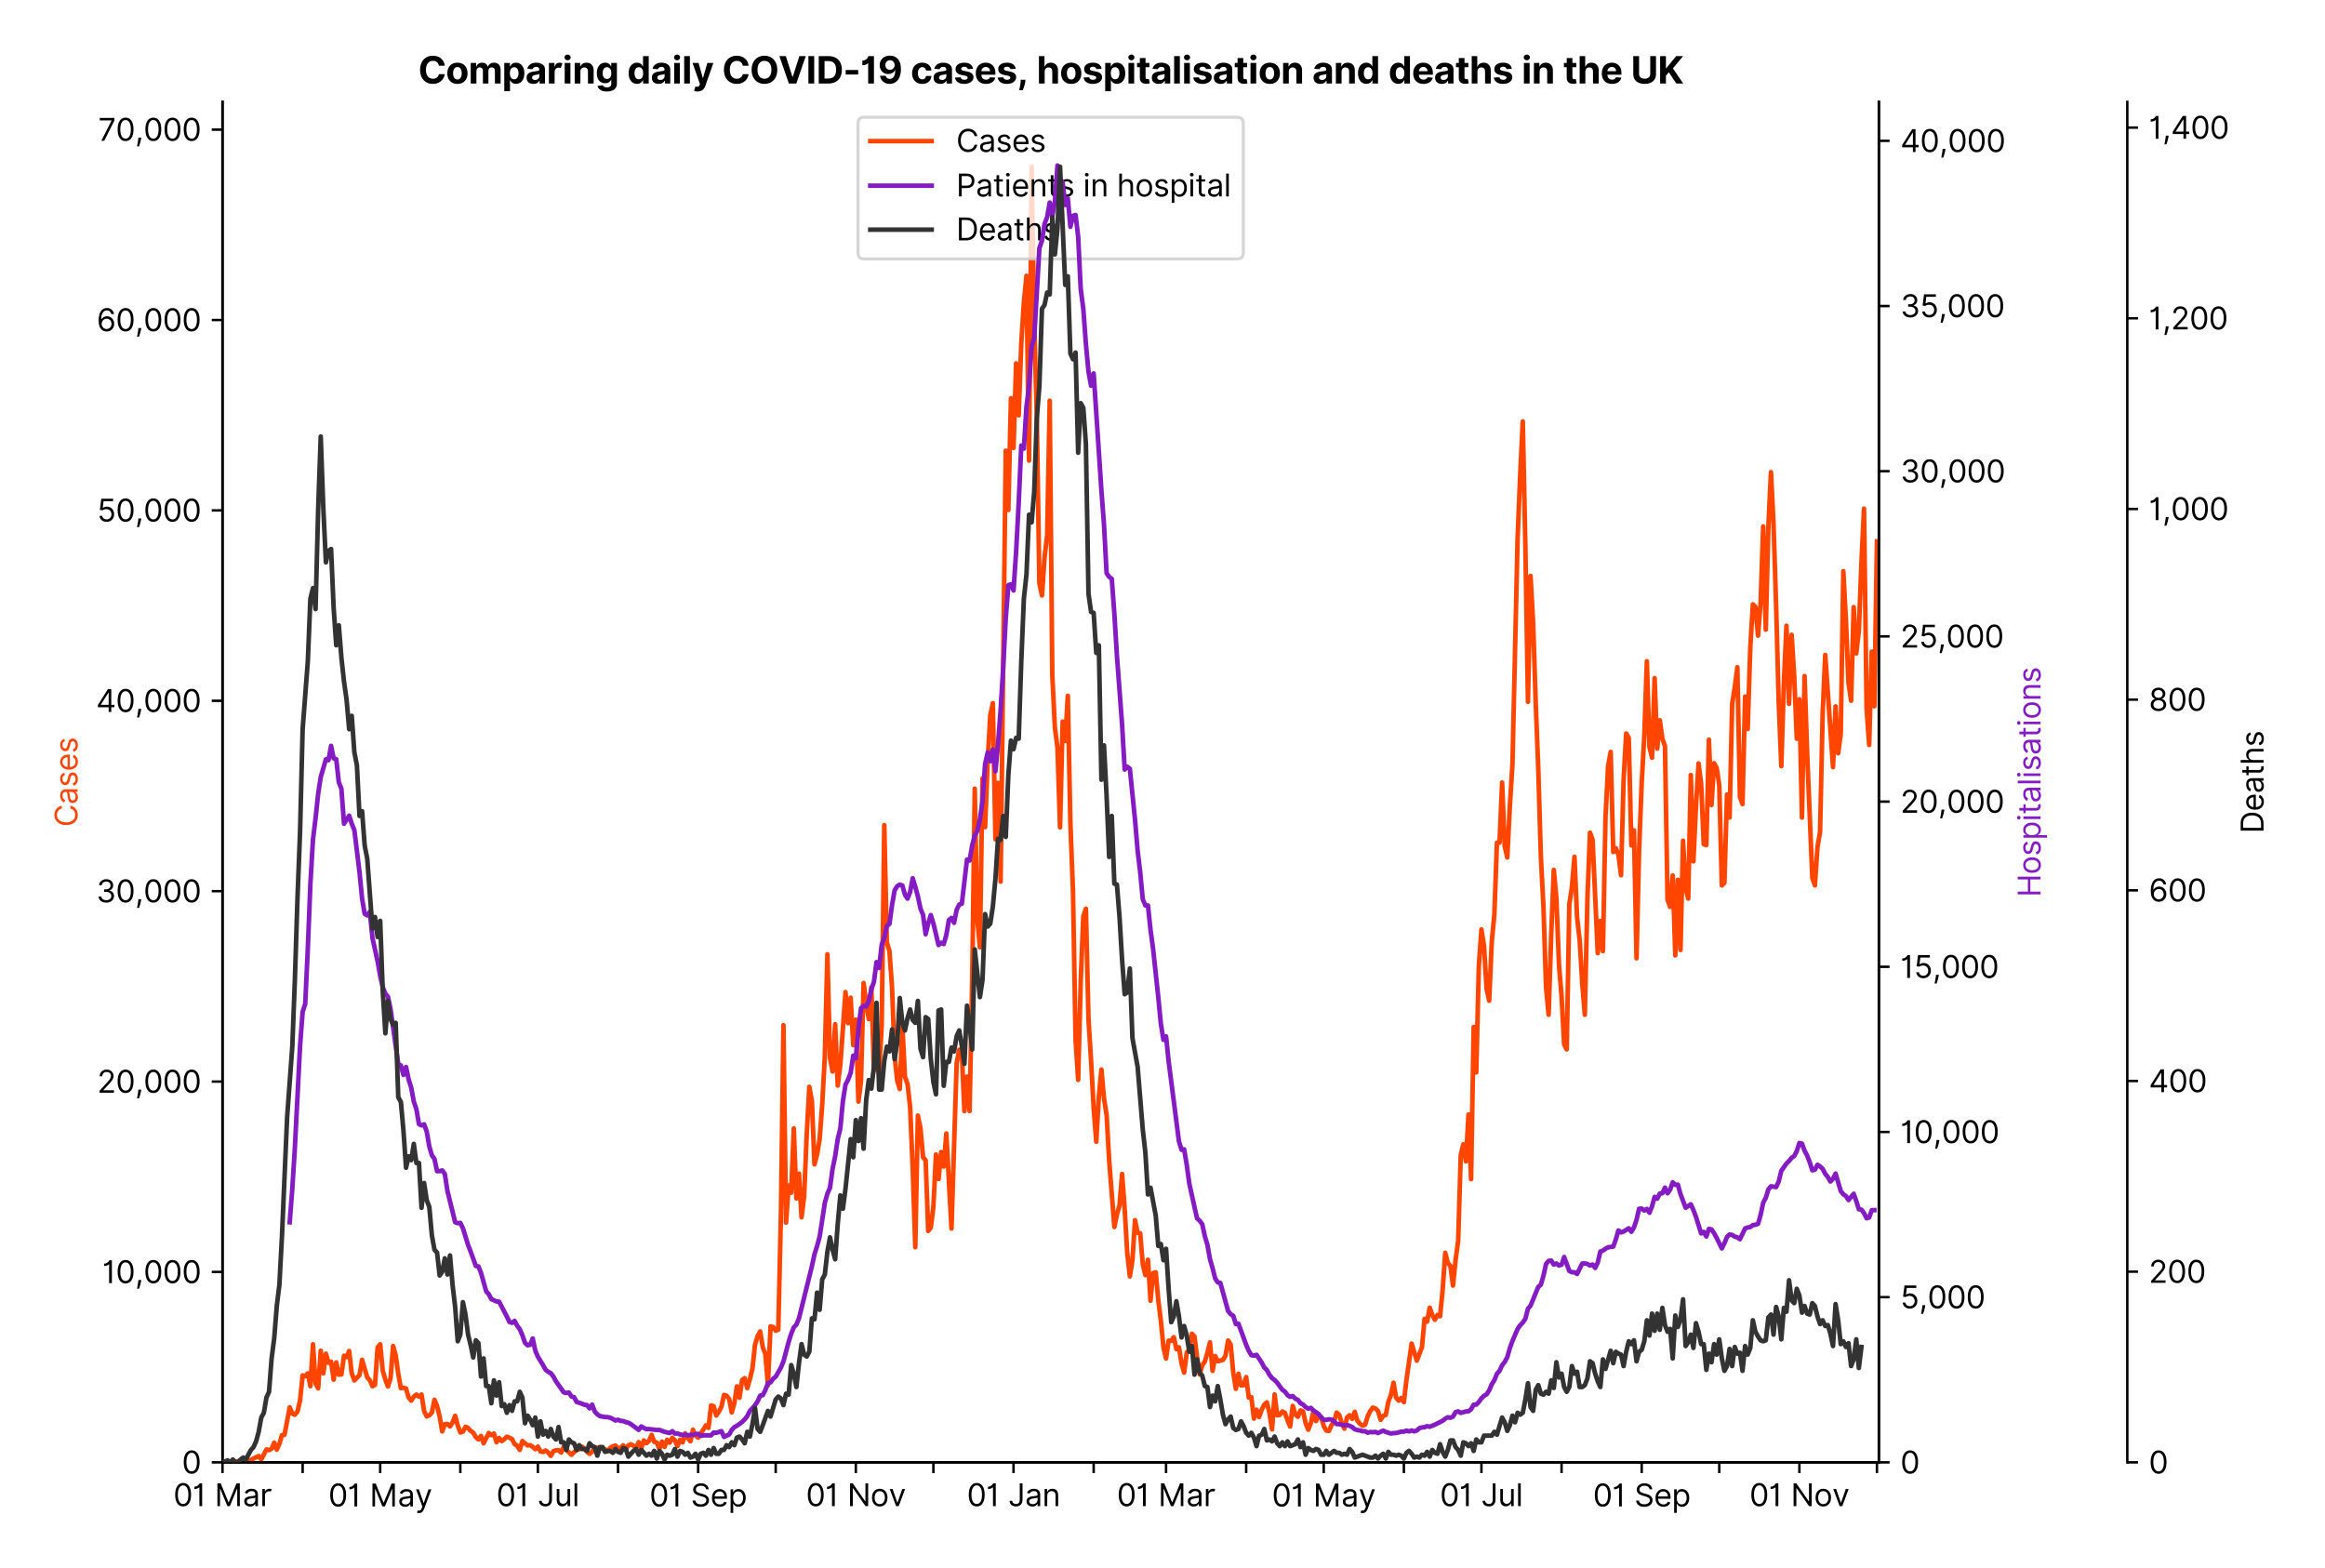 <?xml version="1.0" encoding="utf-8" standalone="no"?>
<!DOCTYPE svg PUBLIC "-//W3C//DTD SVG 1.1//EN"
  "http://www.w3.org/Graphics/SVG/1.1/DTD/svg11.dtd">
<svg xmlns:xlink="http://www.w3.org/1999/xlink" viewBox="0 0 757.992 511.234" xmlns="http://www.w3.org/2000/svg" version="1.1">
 <defs>
  <style type="text/css">*{stroke-linejoin: round; stroke-linecap: butt}</style>
 </defs>
 <g id="figure_1">
  <g id="patch_1">
   <path d="M 0 511.234 
L 757.992 511.234 
L 757.992 0 
L 0 0 
z
" style="fill: #ffffff"/>
  </g>
  <g id="axes_1">
   <g id="patch_2">
    <path d="M 72.537 476.745 
L 612.538 476.745 
L 612.538 33.225 
L 72.537 33.225 
z
" style="fill: #ffffff"/>
   </g>
   <g id="matplotlib.axis_1">
    <g id="xtick_1">
     <g id="line2d_1">
      <defs>
       <path id="m4fbfbf431a" d="M 0 0 
L 0 3.5 
" style="stroke: #000000; stroke-width: 0.8"/>
      </defs>
      <g>
       <use xlink:href="#m4fbfbf431a" x="72.537" y="476.745" style="stroke: #000000; stroke-width: 0.8"/>
      </g>
     </g>
     <g id="text_1">
      <!-- 01 Mar -->
      <g transform="translate(56.501 491.018)scale(0.1 -0.1)">
       <defs>
        <path id="Inter-Regular-30" d="M 2000 -64 
Q 1230 -64 806 561 
Q 382 1186 382 2327 
Q 382 3459 809 4088 
Q 1236 4718 2000 4718 
Q 2764 4718 3191 4088 
Q 3618 3459 3618 2327 
Q 3618 1186 3194 561 
Q 2771 -64 2000 -64 
z
M 2000 436 
Q 2509 436 2791 927 
Q 3073 1418 3073 2327 
Q 3073 3234 2789 3730 
Q 2505 4227 2000 4227 
Q 1496 4227 1211 3730 
Q 927 3234 927 2327 
Q 927 1418 1210 927 
Q 1493 436 2000 436 
z
" transform="scale(0.016)"/>
        <path id="Inter-Regular-31" d="M 1973 4655 
L 1973 0 
L 1409 0 
L 1409 3836 
L 1373 3836 
Q 1341 3773 1209 3692 
Q 1077 3611 868 3551 
Q 659 3491 391 3491 
L 391 3964 
Q 661 3964 859 4061 
Q 1057 4159 1190 4291 
Q 1323 4423 1392 4529 
Q 1461 4636 1473 4655 
L 1973 4655 
z
" transform="scale(0.016)"/>
        <path id="Inter-Regular-20" transform="scale(0.016)"/>
        <path id="Inter-Regular-4d" d="M 564 4655 
L 1236 4655 
L 2818 791 
L 2873 791 
L 4455 4655 
L 5127 4655 
L 5127 0 
L 4600 0 
L 4600 3536 
L 4555 3536 
L 3100 0 
L 2591 0 
L 1136 3536 
L 1091 3536 
L 1091 0 
L 564 0 
L 564 4655 
z
" transform="scale(0.016)"/>
        <path id="Inter-Regular-61" d="M 1518 -82 
Q 1186 -82 916 44 
Q 646 170 486 410 
Q 327 650 327 991 
Q 327 1291 445 1478 
Q 564 1666 761 1773 
Q 959 1880 1199 1933 
Q 1439 1986 1682 2018 
Q 2000 2059 2199 2080 
Q 2398 2102 2490 2154 
Q 2582 2207 2582 2336 
L 2582 2355 
Q 2582 2691 2399 2877 
Q 2216 3064 1846 3064 
Q 1461 3064 1243 2895 
Q 1025 2727 936 2536 
L 427 2718 
Q 564 3036 792 3214 
Q 1021 3393 1292 3464 
Q 1564 3536 1827 3536 
Q 1996 3536 2215 3496 
Q 2434 3457 2640 3334 
Q 2846 3211 2982 2963 
Q 3118 2716 3118 2300 
L 3118 0 
L 2582 0 
L 2582 473 
L 2555 473 
Q 2500 359 2373 229 
Q 2246 100 2034 9 
Q 1823 -82 1518 -82 
z
M 1600 400 
Q 1918 400 2137 525 
Q 2357 650 2469 847 
Q 2582 1045 2582 1264 
L 2582 1755 
Q 2548 1714 2433 1681 
Q 2318 1648 2169 1624 
Q 2021 1600 1881 1583 
Q 1741 1566 1655 1555 
Q 1446 1527 1265 1467 
Q 1084 1407 974 1287 
Q 864 1168 864 964 
Q 864 684 1072 542 
Q 1280 400 1600 400 
z
" transform="scale(0.016)"/>
        <path id="Inter-Regular-72" d="M 491 0 
L 491 3491 
L 1009 3491 
L 1009 2964 
L 1046 2964 
Q 1139 3223 1389 3384 
Q 1639 3545 1955 3545 
Q 2100 3545 2209 3511 
Q 2318 3477 2400 3418 
L 2218 2964 
Q 2161 2993 2085 3010 
Q 2009 3027 1909 3027 
Q 1527 3027 1277 2794 
Q 1027 2561 1027 2209 
L 1027 0 
L 491 0 
z
" transform="scale(0.016)"/>
       </defs>
       <use xlink:href="#Inter-Regular-30"/>
       <use xlink:href="#Inter-Regular-31" x="62.5"/>
       <use xlink:href="#Inter-Regular-20" x="106.676"/>
       <use xlink:href="#Inter-Regular-4d" x="134.801"/>
       <use xlink:href="#Inter-Regular-61" x="225.994"/>
       <use xlink:href="#Inter-Regular-72" x="282.386"/>
      </g>
     </g>
    </g>
    <g id="xtick_2">
     <g id="line2d_2">
      <g>
       <use xlink:href="#m4fbfbf431a" x="98.664" y="476.745" style="stroke: #000000; stroke-width: 0.8"/>
      </g>
     </g>
    </g>
    <g id="xtick_3">
     <g id="line2d_3">
      <g>
       <use xlink:href="#m4fbfbf431a" x="123.947" y="476.745" style="stroke: #000000; stroke-width: 0.8"/>
      </g>
     </g>
     <g id="text_2">
      <!-- 01 May -->
      <g transform="translate(107.044 491.117)scale(0.1 -0.1)">
       <defs>
        <path id="Inter-Regular-79" d="M 818 -1355 
Q 682 -1355 575 -1333 
Q 468 -1311 427 -1291 
L 564 -818 
Q 857 -893 1053 -814 
Q 1250 -736 1391 -345 
L 1509 -18 
L 218 3491 
L 800 3491 
L 1764 709 
L 1800 709 
L 2764 3491 
L 3346 3491 
L 1846 -564 
Q 1550 -1355 818 -1355 
z
" transform="scale(0.016)"/>
       </defs>
       <use xlink:href="#Inter-Regular-30"/>
       <use xlink:href="#Inter-Regular-31" x="62.5"/>
       <use xlink:href="#Inter-Regular-20" x="106.676"/>
       <use xlink:href="#Inter-Regular-4d" x="134.801"/>
       <use xlink:href="#Inter-Regular-61" x="225.994"/>
       <use xlink:href="#Inter-Regular-79" x="282.386"/>
      </g>
     </g>
    </g>
    <g id="xtick_4">
     <g id="line2d_4">
      <g>
       <use xlink:href="#m4fbfbf431a" x="150.073" y="476.745" style="stroke: #000000; stroke-width: 0.8"/>
      </g>
     </g>
    </g>
    <g id="xtick_5">
     <g id="line2d_5">
      <g>
       <use xlink:href="#m4fbfbf431a" x="175.357" y="476.745" style="stroke: #000000; stroke-width: 0.8"/>
      </g>
     </g>
     <g id="text_3">
      <!-- 01 Jul -->
      <g transform="translate(161.813 491.018)scale(0.1 -0.1)">
       <defs>
        <path id="Inter-Regular-4a" d="M 2346 4655 
L 2909 4655 
L 2909 1327 
Q 2909 657 2549 296 
Q 2189 -64 1582 -64 
Q 1200 -64 902 76 
Q 605 216 434 475 
Q 264 734 264 1091 
L 818 1091 
Q 818 795 1034 615 
Q 1250 436 1582 436 
Q 1948 436 2147 664 
Q 2346 893 2346 1327 
L 2346 4655 
z
" transform="scale(0.016)"/>
        <path id="Inter-Regular-75" d="M 2691 1427 
L 2691 3491 
L 3227 3491 
L 3227 0 
L 2691 0 
L 2691 591 
L 2655 591 
Q 2532 325 2273 140 
Q 2014 -45 1618 -45 
Q 1127 -45 809 280 
Q 491 605 491 1273 
L 491 3491 
L 1027 3491 
L 1027 1309 
Q 1027 927 1242 700 
Q 1457 473 1791 473 
Q 1991 473 2199 575 
Q 2407 677 2549 888 
Q 2691 1100 2691 1427 
z
" transform="scale(0.016)"/>
        <path id="Inter-Regular-6c" d="M 1027 4655 
L 1027 0 
L 491 0 
L 491 4655 
L 1027 4655 
z
" transform="scale(0.016)"/>
       </defs>
       <use xlink:href="#Inter-Regular-30"/>
       <use xlink:href="#Inter-Regular-31" x="62.5"/>
       <use xlink:href="#Inter-Regular-20" x="106.676"/>
       <use xlink:href="#Inter-Regular-4a" x="134.801"/>
       <use xlink:href="#Inter-Regular-75" x="189.063"/>
       <use xlink:href="#Inter-Regular-6c" x="247.159"/>
      </g>
     </g>
    </g>
    <g id="xtick_6">
     <g id="line2d_6">
      <g>
       <use xlink:href="#m4fbfbf431a" x="201.483" y="476.745" style="stroke: #000000; stroke-width: 0.8"/>
      </g>
     </g>
    </g>
    <g id="xtick_7">
     <g id="line2d_7">
      <g>
       <use xlink:href="#m4fbfbf431a" x="227.609" y="476.745" style="stroke: #000000; stroke-width: 0.8"/>
      </g>
     </g>
     <g id="text_4">
      <!-- 01 Sep -->
      <g transform="translate(211.721 491.117)scale(0.1 -0.1)">
       <defs>
        <path id="Inter-Regular-53" d="M 3109 3491 
Q 3068 3836 2777 4027 
Q 2486 4218 2064 4218 
Q 1600 4218 1318 3999 
Q 1036 3780 1036 3445 
Q 1036 3195 1189 3042 
Q 1343 2889 1553 2803 
Q 1764 2718 1936 2673 
L 2409 2545 
Q 2591 2498 2815 2414 
Q 3039 2330 3244 2185 
Q 3450 2041 3584 1816 
Q 3718 1591 3718 1264 
Q 3718 886 3521 581 
Q 3325 277 2949 97 
Q 2573 -82 2036 -82 
Q 1286 -82 845 272 
Q 405 627 364 1200 
L 946 1200 
Q 968 936 1124 764 
Q 1280 593 1519 510 
Q 1759 427 2036 427 
Q 2359 427 2616 533 
Q 2873 639 3023 828 
Q 3173 1018 3173 1273 
Q 3173 1505 3043 1650 
Q 2914 1795 2702 1886 
Q 2491 1977 2246 2045 
L 1673 2209 
Q 1127 2366 809 2657 
Q 491 2948 491 3418 
Q 491 3809 703 4101 
Q 916 4393 1276 4555 
Q 1636 4718 2082 4718 
Q 2532 4718 2882 4558 
Q 3232 4398 3437 4120 
Q 3643 3843 3655 3491 
L 3109 3491 
z
" transform="scale(0.016)"/>
        <path id="Inter-Regular-65" d="M 1955 -73 
Q 1450 -73 1085 151 
Q 721 375 524 778 
Q 327 1182 327 1718 
Q 327 2255 524 2665 
Q 721 3075 1074 3305 
Q 1427 3536 1900 3536 
Q 2173 3536 2439 3445 
Q 2705 3355 2923 3151 
Q 3141 2948 3270 2614 
Q 3400 2280 3400 1791 
L 3400 1564 
L 866 1564 
Q 884 1005 1183 707 
Q 1482 409 1955 409 
Q 2271 409 2498 545 
Q 2725 682 2827 955 
L 3346 809 
Q 3223 414 2854 170 
Q 2486 -73 1955 -73 
z
M 866 2027 
L 2855 2027 
Q 2855 2470 2595 2762 
Q 2336 3055 1900 3055 
Q 1593 3055 1368 2911 
Q 1143 2768 1013 2533 
Q 884 2298 866 2027 
z
" transform="scale(0.016)"/>
        <path id="Inter-Regular-70" d="M 491 -1309 
L 491 3491 
L 1009 3491 
L 1009 2936 
L 1073 2936 
Q 1132 3027 1237 3169 
Q 1343 3311 1542 3423 
Q 1741 3536 2082 3536 
Q 2523 3536 2859 3315 
Q 3196 3095 3384 2690 
Q 3573 2286 3573 1736 
Q 3573 1182 3384 776 
Q 3196 370 2861 148 
Q 2527 -73 2091 -73 
Q 1755 -73 1552 39 
Q 1350 152 1241 296 
Q 1132 441 1073 536 
L 1027 536 
L 1027 -1309 
L 491 -1309 
z
M 1018 1745 
Q 1018 1152 1276 780 
Q 1534 409 2018 409 
Q 2355 409 2581 587 
Q 2807 766 2921 1069 
Q 3036 1373 3036 1745 
Q 3036 2114 2923 2410 
Q 2811 2707 2585 2881 
Q 2359 3055 2018 3055 
Q 1527 3055 1272 2693 
Q 1018 2332 1018 1745 
z
" transform="scale(0.016)"/>
       </defs>
       <use xlink:href="#Inter-Regular-30"/>
       <use xlink:href="#Inter-Regular-31" x="62.5"/>
       <use xlink:href="#Inter-Regular-20" x="106.676"/>
       <use xlink:href="#Inter-Regular-53" x="134.801"/>
       <use xlink:href="#Inter-Regular-65" x="198.58"/>
       <use xlink:href="#Inter-Regular-70" x="256.818"/>
      </g>
     </g>
    </g>
    <g id="xtick_8">
     <g id="line2d_8">
      <g>
       <use xlink:href="#m4fbfbf431a" x="252.892" y="476.745" style="stroke: #000000; stroke-width: 0.8"/>
      </g>
     </g>
    </g>
    <g id="xtick_9">
     <g id="line2d_9">
      <g>
       <use xlink:href="#m4fbfbf431a" x="279.018" y="476.745" style="stroke: #000000; stroke-width: 0.8"/>
      </g>
     </g>
     <g id="text_5">
      <!-- 01 Nov -->
      <g transform="translate(262.747 491.018)scale(0.1 -0.1)">
       <defs>
        <path id="Inter-Regular-4e" d="M 4255 4655 
L 4255 0 
L 3709 0 
L 1173 3655 
L 1127 3655 
L 1127 0 
L 564 0 
L 564 4655 
L 1109 4655 
L 3655 991 
L 3700 991 
L 3700 4655 
L 4255 4655 
z
" transform="scale(0.016)"/>
        <path id="Inter-Regular-6f" d="M 1909 -73 
Q 1436 -73 1080 152 
Q 725 377 526 781 
Q 327 1186 327 1727 
Q 327 2273 526 2679 
Q 725 3086 1080 3311 
Q 1436 3536 1909 3536 
Q 2382 3536 2737 3311 
Q 3093 3086 3292 2679 
Q 3491 2273 3491 1727 
Q 3491 1186 3292 781 
Q 3093 377 2737 152 
Q 2382 -73 1909 -73 
z
M 1909 409 
Q 2268 409 2500 593 
Q 2732 777 2843 1077 
Q 2955 1377 2955 1727 
Q 2955 2077 2843 2379 
Q 2732 2682 2500 2868 
Q 2268 3055 1909 3055 
Q 1550 3055 1318 2868 
Q 1086 2682 975 2379 
Q 864 2077 864 1727 
Q 864 1377 975 1077 
Q 1086 777 1318 593 
Q 1550 409 1909 409 
z
" transform="scale(0.016)"/>
        <path id="Inter-Regular-76" d="M 3346 3491 
L 2055 0 
L 1509 0 
L 218 3491 
L 800 3491 
L 1764 709 
L 1800 709 
L 2764 3491 
L 3346 3491 
z
" transform="scale(0.016)"/>
       </defs>
       <use xlink:href="#Inter-Regular-30"/>
       <use xlink:href="#Inter-Regular-31" x="62.5"/>
       <use xlink:href="#Inter-Regular-20" x="106.676"/>
       <use xlink:href="#Inter-Regular-4e" x="134.801"/>
       <use xlink:href="#Inter-Regular-6f" x="210.085"/>
       <use xlink:href="#Inter-Regular-76" x="269.744"/>
      </g>
     </g>
    </g>
    <g id="xtick_10">
     <g id="line2d_10">
      <g>
       <use xlink:href="#m4fbfbf431a" x="304.302" y="476.745" style="stroke: #000000; stroke-width: 0.8"/>
      </g>
     </g>
    </g>
    <g id="xtick_11">
     <g id="line2d_11">
      <g>
       <use xlink:href="#m4fbfbf431a" x="330.428" y="476.745" style="stroke: #000000; stroke-width: 0.8"/>
      </g>
     </g>
     <g id="text_6">
      <!-- 01 Jan -->
      <g transform="translate(315.229 491.018)scale(0.1 -0.1)">
       <defs>
        <path id="Inter-Regular-6e" d="M 1027 2100 
L 1027 0 
L 491 0 
L 491 3491 
L 1009 3491 
L 1009 2945 
L 1055 2945 
Q 1177 3211 1427 3373 
Q 1677 3536 2073 3536 
Q 2602 3536 2928 3211 
Q 3255 2886 3255 2218 
L 3255 0 
L 2718 0 
L 2718 2182 
Q 2718 2593 2504 2824 
Q 2291 3055 1918 3055 
Q 1534 3055 1280 2806 
Q 1027 2557 1027 2100 
z
" transform="scale(0.016)"/>
       </defs>
       <use xlink:href="#Inter-Regular-30"/>
       <use xlink:href="#Inter-Regular-31" x="62.5"/>
       <use xlink:href="#Inter-Regular-20" x="106.676"/>
       <use xlink:href="#Inter-Regular-4a" x="134.801"/>
       <use xlink:href="#Inter-Regular-61" x="189.063"/>
       <use xlink:href="#Inter-Regular-6e" x="245.455"/>
      </g>
     </g>
    </g>
    <g id="xtick_12">
     <g id="line2d_12">
      <g>
       <use xlink:href="#m4fbfbf431a" x="356.554" y="476.745" style="stroke: #000000; stroke-width: 0.8"/>
      </g>
     </g>
    </g>
    <g id="xtick_13">
     <g id="line2d_13">
      <g>
       <use xlink:href="#m4fbfbf431a" x="380.152" y="476.745" style="stroke: #000000; stroke-width: 0.8"/>
      </g>
     </g>
     <g id="text_7">
      <!-- 01 Mar -->
      <g transform="translate(364.115 491.018)scale(0.1 -0.1)">
       <use xlink:href="#Inter-Regular-30"/>
       <use xlink:href="#Inter-Regular-31" x="62.5"/>
       <use xlink:href="#Inter-Regular-20" x="106.676"/>
       <use xlink:href="#Inter-Regular-4d" x="134.801"/>
       <use xlink:href="#Inter-Regular-61" x="225.994"/>
       <use xlink:href="#Inter-Regular-72" x="282.386"/>
      </g>
     </g>
    </g>
    <g id="xtick_14">
     <g id="line2d_14">
      <g>
       <use xlink:href="#m4fbfbf431a" x="406.278" y="476.745" style="stroke: #000000; stroke-width: 0.8"/>
      </g>
     </g>
    </g>
    <g id="xtick_15">
     <g id="line2d_15">
      <g>
       <use xlink:href="#m4fbfbf431a" x="431.561" y="476.745" style="stroke: #000000; stroke-width: 0.8"/>
      </g>
     </g>
     <g id="text_8">
      <!-- 01 May -->
      <g transform="translate(414.658 491.117)scale(0.1 -0.1)">
       <use xlink:href="#Inter-Regular-30"/>
       <use xlink:href="#Inter-Regular-31" x="62.5"/>
       <use xlink:href="#Inter-Regular-20" x="106.676"/>
       <use xlink:href="#Inter-Regular-4d" x="134.801"/>
       <use xlink:href="#Inter-Regular-61" x="225.994"/>
       <use xlink:href="#Inter-Regular-79" x="282.386"/>
      </g>
     </g>
    </g>
    <g id="xtick_16">
     <g id="line2d_16">
      <g>
       <use xlink:href="#m4fbfbf431a" x="457.687" y="476.745" style="stroke: #000000; stroke-width: 0.8"/>
      </g>
     </g>
    </g>
    <g id="xtick_17">
     <g id="line2d_17">
      <g>
       <use xlink:href="#m4fbfbf431a" x="482.971" y="476.745" style="stroke: #000000; stroke-width: 0.8"/>
      </g>
     </g>
     <g id="text_9">
      <!-- 01 Jul -->
      <g transform="translate(469.427 491.018)scale(0.1 -0.1)">
       <use xlink:href="#Inter-Regular-30"/>
       <use xlink:href="#Inter-Regular-31" x="62.5"/>
       <use xlink:href="#Inter-Regular-20" x="106.676"/>
       <use xlink:href="#Inter-Regular-4a" x="134.801"/>
       <use xlink:href="#Inter-Regular-75" x="189.063"/>
       <use xlink:href="#Inter-Regular-6c" x="247.159"/>
      </g>
     </g>
    </g>
    <g id="xtick_18">
     <g id="line2d_18">
      <g>
       <use xlink:href="#m4fbfbf431a" x="509.097" y="476.745" style="stroke: #000000; stroke-width: 0.8"/>
      </g>
     </g>
    </g>
    <g id="xtick_19">
     <g id="line2d_19">
      <g>
       <use xlink:href="#m4fbfbf431a" x="535.223" y="476.745" style="stroke: #000000; stroke-width: 0.8"/>
      </g>
     </g>
     <g id="text_10">
      <!-- 01 Sep -->
      <g transform="translate(519.336 491.117)scale(0.1 -0.1)">
       <use xlink:href="#Inter-Regular-30"/>
       <use xlink:href="#Inter-Regular-31" x="62.5"/>
       <use xlink:href="#Inter-Regular-20" x="106.676"/>
       <use xlink:href="#Inter-Regular-53" x="134.801"/>
       <use xlink:href="#Inter-Regular-65" x="198.58"/>
       <use xlink:href="#Inter-Regular-70" x="256.818"/>
      </g>
     </g>
    </g>
    <g id="xtick_20">
     <g id="line2d_20">
      <g>
       <use xlink:href="#m4fbfbf431a" x="560.506" y="476.745" style="stroke: #000000; stroke-width: 0.8"/>
      </g>
     </g>
    </g>
    <g id="xtick_21">
     <g id="line2d_21">
      <g>
       <use xlink:href="#m4fbfbf431a" x="586.633" y="476.745" style="stroke: #000000; stroke-width: 0.8"/>
      </g>
     </g>
     <g id="text_11">
      <!-- 01 Nov -->
      <g transform="translate(570.361 491.018)scale(0.1 -0.1)">
       <use xlink:href="#Inter-Regular-30"/>
       <use xlink:href="#Inter-Regular-31" x="62.5"/>
       <use xlink:href="#Inter-Regular-20" x="106.676"/>
       <use xlink:href="#Inter-Regular-4e" x="134.801"/>
       <use xlink:href="#Inter-Regular-6f" x="210.085"/>
       <use xlink:href="#Inter-Regular-76" x="269.744"/>
      </g>
     </g>
    </g>
    <g id="xtick_22">
     <g id="line2d_22">
      <g>
       <use xlink:href="#m4fbfbf431a" x="611.916" y="476.745" style="stroke: #000000; stroke-width: 0.8"/>
      </g>
     </g>
    </g>
   </g>
   <g id="matplotlib.axis_2">
    <g id="ytick_1">
     <g id="line2d_23">
      <defs>
       <path id="m836f874b29" d="M 0 0 
L -3.5 0 
" style="stroke: #000000; stroke-width: 0.8"/>
      </defs>
      <g>
       <use xlink:href="#m836f874b29" x="72.537" y="476.745" style="stroke: #000000; stroke-width: 0.8"/>
      </g>
     </g>
     <g id="text_12">
      <!-- 0 -->
      <g transform="translate(59.288 480.382)scale(0.1 -0.1)">
       <use xlink:href="#Inter-Regular-30"/>
      </g>
     </g>
    </g>
    <g id="ytick_2">
     <g id="line2d_24">
      <g>
       <use xlink:href="#m836f874b29" x="72.537" y="414.676" style="stroke: #000000; stroke-width: 0.8"/>
      </g>
     </g>
     <g id="text_13">
      <!-- 10,000 -->
      <g transform="translate(33.322 418.312)scale(0.1 -0.1)">
       <defs>
        <path id="Inter-Regular-2c" d="M 1291 636 
L 1255 391 
Q 1216 132 1137 -163 
Q 1059 -459 975 -720 
Q 891 -982 836 -1136 
L 427 -1136 
Q 457 -991 504 -752 
Q 552 -514 601 -219 
Q 650 75 682 382 
L 709 636 
L 1291 636 
z
" transform="scale(0.016)"/>
       </defs>
       <use xlink:href="#Inter-Regular-31"/>
       <use xlink:href="#Inter-Regular-30" x="44.176"/>
       <use xlink:href="#Inter-Regular-2c" x="106.676"/>
       <use xlink:href="#Inter-Regular-30" x="134.659"/>
       <use xlink:href="#Inter-Regular-30" x="197.159"/>
       <use xlink:href="#Inter-Regular-30" x="259.659"/>
      </g>
     </g>
    </g>
    <g id="ytick_3">
     <g id="line2d_25">
      <g>
       <use xlink:href="#m836f874b29" x="72.537" y="352.606" style="stroke: #000000; stroke-width: 0.8"/>
      </g>
     </g>
     <g id="text_14">
      <!-- 20,000 -->
      <g transform="translate(31.688 356.243)scale(0.1 -0.1)">
       <defs>
        <path id="Inter-Regular-32" d="M 482 0 
L 482 409 
L 2018 2091 
Q 2289 2386 2464 2605 
Q 2639 2825 2724 3019 
Q 2809 3214 2809 3427 
Q 2809 3795 2553 4011 
Q 2298 4227 1918 4227 
Q 1514 4227 1275 3985 
Q 1036 3743 1036 3345 
L 500 3345 
Q 500 3755 688 4064 
Q 877 4373 1203 4545 
Q 1530 4718 1936 4718 
Q 2346 4718 2661 4545 
Q 2977 4373 3156 4079 
Q 3336 3786 3336 3427 
Q 3336 3170 3244 2926 
Q 3152 2682 2926 2383 
Q 2700 2084 2300 1655 
L 1255 536 
L 1255 500 
L 3418 500 
L 3418 0 
L 482 0 
z
" transform="scale(0.016)"/>
       </defs>
       <use xlink:href="#Inter-Regular-32"/>
       <use xlink:href="#Inter-Regular-30" x="60.511"/>
       <use xlink:href="#Inter-Regular-2c" x="123.011"/>
       <use xlink:href="#Inter-Regular-30" x="150.994"/>
       <use xlink:href="#Inter-Regular-30" x="213.494"/>
       <use xlink:href="#Inter-Regular-30" x="275.994"/>
      </g>
     </g>
    </g>
    <g id="ytick_4">
     <g id="line2d_26">
      <g>
       <use xlink:href="#m836f874b29" x="72.537" y="290.537" style="stroke: #000000; stroke-width: 0.8"/>
      </g>
     </g>
     <g id="text_15">
      <!-- 30,000 -->
      <g transform="translate(31.375 294.174)scale(0.1 -0.1)">
       <defs>
        <path id="Inter-Regular-33" d="M 2055 -64 
Q 1605 -64 1253 90 
Q 902 245 696 521 
Q 491 798 473 1164 
L 1046 1164 
Q 1071 827 1356 631 
Q 1641 436 2046 436 
Q 2493 436 2783 664 
Q 3073 893 3073 1264 
Q 3073 1650 2787 1893 
Q 2502 2136 1973 2136 
L 1600 2136 
L 1600 2636 
L 1973 2636 
Q 2386 2636 2647 2856 
Q 2909 3077 2909 3445 
Q 2909 3798 2679 4012 
Q 2450 4227 2064 4227 
Q 1823 4227 1610 4139 
Q 1398 4052 1264 3887 
Q 1130 3723 1118 3491 
L 573 3491 
Q 586 3857 793 4133 
Q 1000 4409 1335 4563 
Q 1671 4718 2073 4718 
Q 2505 4718 2814 4544 
Q 3123 4370 3289 4086 
Q 3455 3802 3455 3473 
Q 3455 3080 3249 2802 
Q 3043 2525 2691 2418 
L 2691 2382 
Q 3132 2309 3379 2008 
Q 3627 1707 3627 1264 
Q 3627 884 3421 583 
Q 3216 282 2861 109 
Q 2507 -64 2055 -64 
z
" transform="scale(0.016)"/>
       </defs>
       <use xlink:href="#Inter-Regular-33"/>
       <use xlink:href="#Inter-Regular-30" x="63.636"/>
       <use xlink:href="#Inter-Regular-2c" x="126.136"/>
       <use xlink:href="#Inter-Regular-30" x="154.119"/>
       <use xlink:href="#Inter-Regular-30" x="216.619"/>
       <use xlink:href="#Inter-Regular-30" x="279.119"/>
      </g>
     </g>
    </g>
    <g id="ytick_5">
     <g id="line2d_27">
      <g>
       <use xlink:href="#m836f874b29" x="72.537" y="228.468" style="stroke: #000000; stroke-width: 0.8"/>
      </g>
     </g>
     <g id="text_16">
      <!-- 40,000 -->
      <g transform="translate(31.319 232.105)scale(0.1 -0.1)">
       <defs>
        <path id="Inter-Regular-34" d="M 373 955 
L 373 1418 
L 2418 4655 
L 3100 4655 
L 3100 1455 
L 3736 1455 
L 3736 955 
L 3100 955 
L 3100 0 
L 2564 0 
L 2564 955 
L 373 955 
z
M 2564 1455 
L 2564 3936 
L 2527 3936 
L 982 1491 
L 982 1455 
L 2564 1455 
z
" transform="scale(0.016)"/>
       </defs>
       <use xlink:href="#Inter-Regular-34"/>
       <use xlink:href="#Inter-Regular-30" x="64.205"/>
       <use xlink:href="#Inter-Regular-2c" x="126.705"/>
       <use xlink:href="#Inter-Regular-30" x="154.688"/>
       <use xlink:href="#Inter-Regular-30" x="217.188"/>
       <use xlink:href="#Inter-Regular-30" x="279.688"/>
      </g>
     </g>
    </g>
    <g id="ytick_6">
     <g id="line2d_28">
      <g>
       <use xlink:href="#m836f874b29" x="72.537" y="166.399" style="stroke: #000000; stroke-width: 0.8"/>
      </g>
     </g>
     <g id="text_17">
      <!-- 50,000 -->
      <g transform="translate(31.659 170.035)scale(0.1 -0.1)">
       <defs>
        <path id="Inter-Regular-35" d="M 1936 -64 
Q 1536 -64 1216 95 
Q 896 255 702 532 
Q 509 809 491 1164 
L 1036 1164 
Q 1068 848 1324 642 
Q 1580 436 1936 436 
Q 2223 436 2447 570 
Q 2671 705 2799 940 
Q 2927 1175 2927 1473 
Q 2927 1777 2794 2017 
Q 2661 2257 2429 2395 
Q 2198 2534 1900 2536 
Q 1686 2539 1461 2472 
Q 1236 2405 1091 2300 
L 564 2364 
L 846 4655 
L 3264 4655 
L 3264 4155 
L 1318 4155 
L 1155 2782 
L 1182 2782 
Q 1325 2895 1541 2970 
Q 1757 3045 1991 3045 
Q 2418 3045 2753 2842 
Q 3089 2639 3281 2286 
Q 3473 1934 3473 1482 
Q 3473 1036 3274 687 
Q 3075 339 2727 137 
Q 2380 -64 1936 -64 
z
" transform="scale(0.016)"/>
       </defs>
       <use xlink:href="#Inter-Regular-35"/>
       <use xlink:href="#Inter-Regular-30" x="60.795"/>
       <use xlink:href="#Inter-Regular-2c" x="123.295"/>
       <use xlink:href="#Inter-Regular-30" x="151.278"/>
       <use xlink:href="#Inter-Regular-30" x="213.778"/>
       <use xlink:href="#Inter-Regular-30" x="276.278"/>
      </g>
     </g>
    </g>
    <g id="ytick_7">
     <g id="line2d_29">
      <g>
       <use xlink:href="#m836f874b29" x="72.537" y="104.329" style="stroke: #000000; stroke-width: 0.8"/>
      </g>
     </g>
     <g id="text_18">
      <!-- 60,000 -->
      <g transform="translate(31.503 107.966)scale(0.1 -0.1)">
       <defs>
        <path id="Inter-Regular-36" d="M 2027 -64 
Q 1741 -59 1454 45 
Q 1168 150 932 399 
Q 696 648 552 1074 
Q 409 1500 409 2145 
Q 409 3386 861 4056 
Q 1314 4727 2100 4727 
Q 2686 4727 3073 4384 
Q 3461 4041 3546 3491 
L 2991 3491 
Q 2914 3811 2691 4019 
Q 2468 4227 2100 4227 
Q 1559 4227 1249 3755 
Q 939 3284 936 2427 
L 973 2427 
Q 1164 2716 1461 2880 
Q 1759 3045 2118 3045 
Q 2518 3045 2850 2846 
Q 3182 2648 3382 2299 
Q 3582 1950 3582 1500 
Q 3582 1068 3389 710 
Q 3196 352 2847 142 
Q 2498 -68 2027 -64 
z
M 2027 436 
Q 2314 436 2542 579 
Q 2771 723 2903 964 
Q 3036 1205 3036 1500 
Q 3036 1789 2908 2026 
Q 2780 2264 2556 2404 
Q 2332 2545 2046 2545 
Q 1757 2545 1525 2397 
Q 1293 2250 1157 2010 
Q 1021 1770 1018 1491 
Q 1018 1214 1149 973 
Q 1280 732 1508 584 
Q 1736 436 2027 436 
z
" transform="scale(0.016)"/>
       </defs>
       <use xlink:href="#Inter-Regular-36"/>
       <use xlink:href="#Inter-Regular-30" x="62.358"/>
       <use xlink:href="#Inter-Regular-2c" x="124.858"/>
       <use xlink:href="#Inter-Regular-30" x="152.841"/>
       <use xlink:href="#Inter-Regular-30" x="215.341"/>
       <use xlink:href="#Inter-Regular-30" x="277.841"/>
      </g>
     </g>
    </g>
    <g id="ytick_8">
     <g id="line2d_30">
      <g>
       <use xlink:href="#m836f874b29" x="72.537" y="42.26" style="stroke: #000000; stroke-width: 0.8"/>
      </g>
     </g>
     <g id="text_19">
      <!-- 70,000 -->
      <g transform="translate(32.028 45.897)scale(0.1 -0.1)">
       <defs>
        <path id="Inter-Regular-37" d="M 627 0 
L 2709 4118 
L 2709 4155 
L 309 4155 
L 309 4655 
L 3291 4655 
L 3291 4127 
L 1218 0 
L 627 0 
z
" transform="scale(0.016)"/>
       </defs>
       <use xlink:href="#Inter-Regular-37"/>
       <use xlink:href="#Inter-Regular-30" x="57.102"/>
       <use xlink:href="#Inter-Regular-2c" x="119.602"/>
       <use xlink:href="#Inter-Regular-30" x="147.585"/>
       <use xlink:href="#Inter-Regular-30" x="210.085"/>
       <use xlink:href="#Inter-Regular-30" x="272.585"/>
      </g>
     </g>
    </g>
    <g id="text_20">
     <!-- Cases -->
     <g style="fill: #ff4500" transform="translate(25.273 269.581)rotate(-90)scale(0.1 -0.1)">
      <defs>
       <path id="Inter-Regular-43" d="M 4309 3200 
L 3746 3200 
Q 3677 3523 3484 3743 
Q 3291 3964 3018 4077 
Q 2746 4191 2436 4191 
Q 2014 4191 1672 3977 
Q 1330 3764 1128 3348 
Q 927 2932 927 2327 
Q 927 1723 1128 1307 
Q 1330 891 1672 677 
Q 2014 464 2436 464 
Q 2746 464 3018 577 
Q 3291 691 3484 911 
Q 3677 1132 3746 1455 
L 4309 1455 
Q 4223 977 3957 637 
Q 3691 298 3298 117 
Q 2905 -64 2436 -64 
Q 1841 -64 1377 227 
Q 914 518 648 1054 
Q 382 1591 382 2327 
Q 382 3064 648 3600 
Q 914 4136 1377 4427 
Q 1841 4718 2436 4718 
Q 2905 4718 3298 4537 
Q 3691 4357 3957 4017 
Q 4223 3677 4309 3200 
z
" transform="scale(0.016)"/>
       <path id="Inter-Regular-73" d="M 2964 2709 
L 2482 2573 
Q 2411 2755 2245 2914 
Q 2080 3073 1727 3073 
Q 1407 3073 1194 2926 
Q 982 2780 982 2555 
Q 982 2355 1127 2239 
Q 1273 2123 1582 2045 
L 2100 1918 
Q 3027 1691 3027 973 
Q 3027 673 2855 436 
Q 2684 200 2377 63 
Q 2071 -73 1664 -73 
Q 1130 -73 780 159 
Q 430 391 336 836 
L 846 964 
Q 989 400 1655 400 
Q 2030 400 2251 560 
Q 2473 720 2473 945 
Q 2473 1316 1955 1436 
L 1373 1573 
Q 893 1686 669 1926 
Q 446 2166 446 2527 
Q 446 2823 613 3050 
Q 780 3277 1069 3406 
Q 1359 3536 1727 3536 
Q 2246 3536 2542 3309 
Q 2839 3082 2964 2709 
z
" transform="scale(0.016)"/>
      </defs>
      <use xlink:href="#Inter-Regular-43"/>
      <use xlink:href="#Inter-Regular-61" x="72.727"/>
      <use xlink:href="#Inter-Regular-73" x="129.119"/>
      <use xlink:href="#Inter-Regular-65" x="181.392"/>
      <use xlink:href="#Inter-Regular-73" x="239.631"/>
     </g>
    </g>
   </g>
   <g id="line2d_31">
    <path d="M 47.254 476.733 
L 54.839 476.739 
L 59.053 476.745 
L 74.223 476.677 
L 75.066 476.534 
L 75.909 476.565 
L 78.437 476.342 
L 80.123 476.422 
L 80.965 476.23 
L 81.808 475.913 
L 83.494 475.106 
L 84.336 474.697 
L 85.179 475.802 
L 86.865 472.549 
L 87.708 472.754 
L 88.55 472.313 
L 89.393 470.321 
L 90.236 472.617 
L 91.079 470.743 
L 91.921 467.888 
L 92.764 467.733 
L 94.45 458.807 
L 95.293 460.88 
L 96.135 461.215 
L 96.978 460.204 
L 97.821 456.572 
L 98.664 448.398 
L 99.506 448.677 
L 100.349 447.746 
L 101.192 451.917 
L 102.035 438.268 
L 102.878 451.03 
L 103.72 452.612 
L 104.563 440.341 
L 105.406 447.728 
L 106.249 441.328 
L 107.091 444.258 
L 107.934 443.923 
L 108.777 449.795 
L 109.62 444.146 
L 110.463 448.162 
L 111.305 448.081 
L 112.148 441.992 
L 112.991 442.446 
L 113.834 440.434 
L 114.676 447.721 
L 115.519 450.049 
L 117.205 448.299 
L 118.048 443.314 
L 119.733 449.043 
L 120.576 449.993 
L 121.419 451.942 
L 122.261 451.446 
L 123.104 439.305 
L 123.947 438.256 
L 124.79 446.915 
L 125.633 449.813 
L 126.475 452.01 
L 127.318 449.397 
L 128.161 438.814 
L 129.004 441.899 
L 129.846 447.889 
L 130.689 452.563 
L 131.532 452.395 
L 132.375 452.681 
L 133.218 455.623 
L 134.06 456.622 
L 134.903 455.356 
L 135.746 454.648 
L 136.589 455.325 
L 137.431 454.636 
L 138.274 460.086 
L 139.117 461.774 
L 139.96 461.401 
L 140.803 460.514 
L 141.645 456.343 
L 142.488 458.379 
L 143.331 461.793 
L 144.174 466.659 
L 145.016 464.306 
L 145.859 464.25 
L 146.702 465.033 
L 147.545 463.741 
L 148.388 461.569 
L 149.23 464.728 
L 150.073 467 
L 150.916 466.733 
L 151.759 465.132 
L 152.601 465.541 
L 153.444 466.504 
L 154.287 467.081 
L 155.13 468.515 
L 155.973 469.266 
L 156.815 468.136 
L 157.658 470.519 
L 159.344 467.18 
L 160.186 467.9 
L 161.029 467.348 
L 161.872 470.19 
L 162.715 468.806 
L 163.558 469.824 
L 164.4 469.185 
L 165.243 468.39 
L 166.086 468.707 
L 166.929 469.166 
L 167.772 470.799 
L 168.614 471.32 
L 169.457 472.692 
L 170.3 469.806 
L 171.985 471.221 
L 172.828 471.153 
L 173.671 471.686 
L 174.514 472.468 
L 175.357 471.599 
L 176.199 473.17 
L 177.042 473.368 
L 177.885 472.872 
L 178.728 473.542 
L 179.57 474.616 
L 180.413 473.139 
L 181.256 472.835 
L 182.099 472.76 
L 182.942 473.567 
L 183.784 471.655 
L 184.627 472.71 
L 186.313 474.275 
L 187.155 473.406 
L 187.998 472.76 
L 188.841 472.481 
L 189.684 471.612 
L 190.527 472.239 
L 191.369 473.288 
L 192.212 473.983 
L 193.055 473.269 
L 193.898 471.972 
L 195.583 471.984 
L 196.426 472.121 
L 197.269 472.493 
L 198.112 473.139 
L 198.954 472.009 
L 199.797 471.494 
L 200.64 471.283 
L 201.483 472.022 
L 202.325 472.127 
L 203.168 471.171 
L 204.011 472.586 
L 204.854 471.208 
L 205.697 470.848 
L 206.539 471.339 
L 207.382 472.04 
L 208.225 470.153 
L 209.068 472.152 
L 209.91 469.619 
L 210.753 470.482 
L 211.596 469.737 
L 212.439 467.801 
L 213.282 470.06 
L 214.124 470.29 
L 214.967 472.319 
L 215.81 469.986 
L 216.653 471.705 
L 217.495 469.408 
L 218.338 470.333 
L 219.181 468.75 
L 220.024 469.545 
L 220.867 471.45 
L 221.709 469.396 
L 222.552 470.24 
L 223.395 467.298 
L 224.238 468.825 
L 225.08 469.868 
L 225.923 466.1 
L 226.766 468.018 
L 227.609 468.707 
L 230.137 464.704 
L 230.98 465.492 
L 231.823 458.199 
L 232.665 458.447 
L 233.508 461.476 
L 234.351 460.241 
L 235.194 458.627 
L 236.037 454.779 
L 236.879 455.039 
L 237.722 456.076 
L 238.565 460.477 
L 239.408 457.472 
L 240.25 451.973 
L 241.093 455.672 
L 241.936 449.919 
L 242.779 449.298 
L 243.622 452.544 
L 244.464 449.633 
L 245.307 446.17 
L 246.15 438.399 
L 246.993 435.568 
L 247.835 434.079 
L 248.678 439.243 
L 249.521 441.409 
L 250.364 451.644 
L 251.207 432.409 
L 252.049 432.626 
L 252.892 433.83 
L 253.735 433.495 
L 254.578 396.849 
L 255.421 334.228 
L 256.263 398.575 
L 257.106 386.484 
L 257.949 388.842 
L 258.792 367.876 
L 259.634 390.692 
L 260.477 382.611 
L 261.32 396.849 
L 262.163 390.022 
L 263.006 369.775 
L 263.848 354.32 
L 264.691 358.938 
L 265.534 379.607 
L 266.377 376.373 
L 267.219 371.339 
L 268.062 360.03 
L 268.905 344.345 
L 269.748 311.095 
L 270.591 344.897 
L 271.433 349.317 
L 272.276 333.911 
L 273.119 353.91 
L 273.962 347.082 
L 275.647 323.428 
L 276.49 333.582 
L 277.333 325.265 
L 278.176 340.72 
L 279.018 332.409 
L 279.861 359.124 
L 280.704 352.495 
L 281.547 320.473 
L 282.389 326.904 
L 283.232 332.204 
L 284.075 321.839 
L 284.918 349.056 
L 285.761 344.227 
L 286.603 350.049 
L 287.446 334.296 
L 288.289 268.999 
L 289.132 307.29 
L 289.974 310.027 
L 290.817 321.808 
L 291.66 344.146 
L 292.503 352.29 
L 293.346 355.033 
L 294.188 334.513 
L 295.031 351.042 
L 295.874 353.382 
L 296.717 360.911 
L 297.559 380.848 
L 298.402 406.613 
L 299.245 363.698 
L 300.088 367.782 
L 300.931 377.298 
L 301.773 378.235 
L 302.616 401.3 
L 303.459 400.214 
L 304.302 393.386 
L 305.144 376.379 
L 305.987 384.392 
L 306.83 375.585 
L 307.673 380.296 
L 308.516 369.539 
L 310.201 400.512 
L 311.887 346.623 
L 312.729 342.228 
L 313.572 343.284 
L 314.415 362.246 
L 315.258 350.974 
L 316.101 362.227 
L 316.943 320.573 
L 317.786 257.125 
L 318.629 299.804 
L 319.472 308.835 
L 320.314 253.743 
L 321.157 269.657 
L 322 248.305 
L 322.843 233.204 
L 323.686 229.231 
L 324.528 273.623 
L 325.371 255.214 
L 326.214 287.428 
L 327.899 146.94 
L 328.742 166.256 
L 329.585 129.827 
L 330.428 146.009 
L 331.271 118.45 
L 332.113 135.426 
L 332.956 111.877 
L 333.799 98.644 
L 334.642 89.917 
L 335.484 150.149 
L 336.327 54.345 
L 337.17 104.72 
L 338.013 135.736 
L 338.856 190.177 
L 339.698 194.125 
L 340.541 181.761 
L 341.384 174.579 
L 342.227 130.641 
L 343.069 220.113 
L 343.912 237.17 
L 344.755 243.768 
L 345.598 269.713 
L 346.441 235.265 
L 347.283 241.552 
L 348.126 226.848 
L 348.969 268.49 
L 349.812 290.512 
L 350.655 338.982 
L 351.497 352.054 
L 352.34 319.66 
L 353.183 298.73 
L 354.026 296.254 
L 354.868 332.279 
L 355.711 345.853 
L 356.554 361.253 
L 357.397 372.22 
L 358.24 357.56 
L 359.082 348.671 
L 359.925 358.106 
L 360.768 363.394 
L 361.611 378.396 
L 363.296 400.003 
L 364.139 395.974 
L 364.982 392.989 
L 365.825 382.747 
L 366.667 394.143 
L 367.51 408.643 
L 368.353 416.134 
L 369.196 410.796 
L 370.038 397.805 
L 370.881 401.908 
L 371.724 402.094 
L 372.567 412.156 
L 373.41 415.706 
L 374.252 410.697 
L 375.095 424.054 
L 375.938 415.061 
L 376.781 414.769 
L 377.623 423.843 
L 378.466 430.603 
L 379.309 439.286 
L 380.152 442.886 
L 380.995 437.077 
L 381.837 437.114 
L 382.68 435.947 
L 383.523 439.832 
L 384.366 439.255 
L 385.208 444.612 
L 386.051 447.498 
L 386.894 440.956 
L 387.737 439.963 
L 388.58 434.83 
L 389.422 435.723 
L 390.265 442.396 
L 391.108 448.081 
L 391.951 445.158 
L 392.793 443.886 
L 393.636 441.006 
L 394.479 437.623 
L 395.322 446.939 
L 396.165 442.067 
L 397.007 443.774 
L 398.693 443.358 
L 399.536 441.955 
L 400.378 437.039 
L 401.221 438.343 
L 402.064 447.479 
L 402.907 452.774 
L 403.75 447.858 
L 404.592 451.669 
L 405.435 451.595 
L 406.278 448.944 
L 407.121 455.629 
L 407.963 455.499 
L 408.806 462.488 
L 409.649 459.601 
L 410.492 461.979 
L 411.335 459.595 
L 412.177 457.938 
L 413.02 457.193 
L 413.863 460.675 
L 414.706 466.007 
L 415.548 454.599 
L 416.391 461.401 
L 417.234 461.284 
L 418.077 460.16 
L 418.92 460.632 
L 419.762 463.053 
L 420.605 465.064 
L 421.448 458.354 
L 422.291 461.079 
L 423.133 461.873 
L 423.976 459.806 
L 424.819 460.123 
L 425.662 463.953 
L 426.505 466.119 
L 427.347 463.934 
L 428.19 460.079 
L 429.033 463.301 
L 429.876 461.569 
L 430.718 461.966 
L 431.561 464.908 
L 432.404 466.373 
L 433.247 466.51 
L 434.09 464.666 
L 434.932 463.437 
L 435.775 460.526 
L 436.618 461.29 
L 437.461 464.039 
L 438.304 465.759 
L 439.146 462.115 
L 439.989 461.389 
L 440.832 462.568 
L 441.675 460.253 
L 442.517 463.133 
L 443.36 464.164 
L 444.203 464.79 
L 445.046 464.461 
L 445.889 461.774 
L 446.731 460.011 
L 447.574 458.906 
L 448.417 459.186 
L 449.26 460.024 
L 450.102 462.873 
L 450.945 461.606 
L 451.788 461.271 
L 452.631 457.007 
L 453.474 454.76 
L 454.316 450.788 
L 455.159 455.654 
L 456.002 456.635 
L 456.845 455.747 
L 457.687 457.1 
L 458.53 449.869 
L 460.216 438.026 
L 461.901 443.594 
L 463.587 439.206 
L 464.43 429.945 
L 465.272 430.857 
L 466.115 426.314 
L 466.958 428.716 
L 467.801 430.255 
L 468.644 428.691 
L 469.486 429.119 
L 470.329 420.541 
L 471.172 408.425 
L 472.015 411.721 
L 472.857 412.683 
L 473.7 419.12 
L 474.543 410.747 
L 475.386 404.589 
L 476.229 376.596 
L 477.071 373.071 
L 477.914 378.613 
L 478.757 363.344 
L 479.6 384.411 
L 480.442 334.805 
L 481.285 349.633 
L 482.128 314.943 
L 482.971 303.019 
L 483.814 308.382 
L 484.656 322.286 
L 485.499 326.239 
L 486.342 307.085 
L 487.185 298.153 
L 488.027 274.722 
L 488.87 274.703 
L 489.713 255.114 
L 490.556 275.845 
L 491.399 279.539 
L 492.241 262.786 
L 493.084 249.199 
L 494.77 175.38 
L 495.612 154.792 
L 496.455 137.387 
L 497.298 177.813 
L 498.141 228.778 
L 498.984 187.763 
L 499.826 202.995 
L 500.669 229.051 
L 501.512 250.881 
L 502.355 279.396 
L 503.197 295.67 
L 504.04 321.882 
L 504.883 330.814 
L 505.726 304.602 
L 506.569 283.604 
L 507.411 292.883 
L 508.254 314.471 
L 509.097 324.861 
L 509.94 340.491 
L 510.782 342.111 
L 511.625 294.808 
L 512.468 289.203 
L 513.311 279.315 
L 514.154 299.152 
L 514.996 306.495 
L 515.839 320.573 
L 516.682 330.82 
L 517.525 292.945 
L 518.367 271.457 
L 519.21 273.778 
L 520.896 310.71 
L 521.739 300.232 
L 522.581 310.077 
L 523.424 266.305 
L 524.267 249.745 
L 525.11 245.14 
L 525.953 277.763 
L 526.795 276.553 
L 527.638 278.657 
L 528.481 285.336 
L 529.324 254.245 
L 530.166 239.138 
L 531.009 240.596 
L 531.852 275.603 
L 532.695 270.7 
L 533.538 312.41 
L 534.38 277 
L 535.223 255.201 
L 536.066 239.926 
L 536.909 215.582 
L 537.751 243.501 
L 538.594 247.02 
L 539.437 221.069 
L 540.28 244.054 
L 541.123 234.83 
L 541.965 240.801 
L 542.808 243.228 
L 543.651 293.349 
L 544.494 295.67 
L 545.336 285.416 
L 546.179 311.467 
L 547.022 286.832 
L 547.865 309.71 
L 548.708 274.083 
L 549.55 289.643 
L 550.393 292.945 
L 551.236 252.675 
L 552.079 280.83 
L 552.921 262.854 
L 553.764 248.889 
L 554.607 255.636 
L 555.45 275.218 
L 556.293 275.535 
L 557.135 241.13 
L 557.978 262.445 
L 558.821 248.814 
L 559.664 250.316 
L 560.506 255.921 
L 561.349 288.669 
L 562.192 287.812 
L 563.035 259.025 
L 563.878 266.523 
L 564.72 229.393 
L 565.563 224.117 
L 566.406 217.513 
L 567.249 259.813 
L 568.091 262.147 
L 568.934 227.078 
L 569.777 237.654 
L 570.62 211.237 
L 571.463 197.024 
L 572.305 197.855 
L 573.148 207.222 
L 573.991 196.564 
L 574.834 171.637 
L 575.676 205.266 
L 576.519 171.743 
L 577.362 153.929 
L 578.205 170.756 
L 579.048 197.526 
L 579.89 228.704 
L 580.733 249.776 
L 581.576 222.547 
L 582.419 204.006 
L 583.261 229.449 
L 584.104 206.949 
L 584.947 220.535 
L 585.79 240.826 
L 586.633 227.99 
L 587.475 266.547 
L 588.318 220.405 
L 589.161 245.419 
L 590.846 286.236 
L 591.689 288.644 
L 592.532 276.125 
L 593.375 271.19 
L 594.218 232.633 
L 595.06 213.522 
L 597.589 250.087 
L 598.431 230.299 
L 599.274 245.58 
L 600.117 239.249 
L 600.96 186.217 
L 601.803 202.138 
L 602.645 222.627 
L 603.488 228.443 
L 604.331 197.948 
L 605.174 213.05 
L 606.016 205.651 
L 606.859 183.53 
L 607.702 165.834 
L 608.545 231.156 
L 609.388 242.862 
L 610.23 212.435 
L 611.073 230.231 
L 611.916 176.491 
L 611.916 176.491 
" clip-path="url(#pa0a5923ca3)" style="fill: none; stroke: #ff4500; stroke-width: 1.5; stroke-linecap: square"/>
   </g>
   <g id="patch_3">
    <path d="M 72.537 476.745 
L 72.537 33.225 
" style="fill: none; stroke: #000000; stroke-width: 0.8; stroke-linejoin: miter; stroke-linecap: square"/>
   </g>
   <g id="patch_4">
    <path d="M 612.538 476.745 
L 612.538 33.225 
" style="fill: none; stroke: #000000; stroke-width: 0.8; stroke-linejoin: miter; stroke-linecap: square"/>
   </g>
   <g id="patch_5">
    <path d="M 72.537 476.745 
L 612.538 476.745 
" style="fill: none; stroke: #000000; stroke-width: 0.8; stroke-linejoin: miter; stroke-linecap: square"/>
   </g>
   <g id="text_21">
    <!-- Comparing daily COVID-19 cases, hospitalisation and deaths in the UK -->
    <g transform="translate(136.331 27.225)scale(0.12 -0.12)">
     <defs>
      <path id="Inter-Bold-43" d="M 4511 3025 
L 3516 3025 
Q 3459 3409 3188 3628 
Q 2918 3848 2514 3848 
Q 1973 3848 1647 3451 
Q 1321 3055 1321 2327 
Q 1321 1582 1649 1194 
Q 1977 807 2507 807 
Q 2900 807 3173 1012 
Q 3446 1218 3516 1591 
L 4511 1586 
Q 4459 1159 4207 782 
Q 3955 405 3522 170 
Q 3089 -64 2491 -64 
Q 1868 -64 1378 218 
Q 889 500 606 1034 
Q 323 1568 323 2327 
Q 323 3089 609 3623 
Q 896 4157 1386 4437 
Q 1877 4718 2491 4718 
Q 3030 4718 3463 4519 
Q 3896 4320 4172 3942 
Q 4448 3564 4511 3025 
z
" transform="scale(0.016)"/>
      <path id="Inter-Bold-6f" d="M 1964 -68 
Q 1434 -68 1049 158 
Q 664 384 455 789 
Q 246 1195 246 1732 
Q 246 2273 455 2678 
Q 664 3084 1049 3310 
Q 1434 3536 1964 3536 
Q 2493 3536 2878 3310 
Q 3264 3084 3473 2678 
Q 3682 2273 3682 1732 
Q 3682 1195 3473 789 
Q 3264 384 2878 158 
Q 2493 -68 1964 -68 
z
M 1968 682 
Q 2327 682 2512 982 
Q 2698 1282 2698 1739 
Q 2698 2195 2512 2496 
Q 2327 2798 1968 2798 
Q 1602 2798 1416 2496 
Q 1230 2195 1230 1739 
Q 1230 1282 1416 982 
Q 1602 682 1968 682 
z
" transform="scale(0.016)"/>
      <path id="Inter-Bold-6d" d="M 386 0 
L 386 3491 
L 1309 3491 
L 1309 2875 
L 1350 2875 
Q 1459 3184 1715 3360 
Q 1971 3536 2323 3536 
Q 2682 3536 2934 3358 
Q 3186 3180 3271 2875 
L 3307 2875 
Q 3414 3175 3694 3355 
Q 3975 3536 4359 3536 
Q 4848 3536 5153 3226 
Q 5459 2916 5459 2348 
L 5459 0 
L 4493 0 
L 4493 2157 
Q 4493 2448 4338 2593 
Q 4184 2739 3952 2739 
Q 3689 2739 3541 2570 
Q 3393 2402 3393 2132 
L 3393 0 
L 2455 0 
L 2455 2177 
Q 2455 2434 2308 2586 
Q 2161 2739 1923 2739 
Q 1682 2739 1518 2562 
Q 1355 2386 1355 2095 
L 1355 0 
L 386 0 
z
" transform="scale(0.016)"/>
      <path id="Inter-Bold-70" d="M 386 -1309 
L 386 3491 
L 1341 3491 
L 1341 2905 
L 1384 2905 
Q 1450 3048 1570 3193 
Q 1691 3339 1888 3437 
Q 2086 3536 2377 3536 
Q 2761 3536 3081 3337 
Q 3402 3139 3596 2740 
Q 3791 2341 3791 1741 
Q 3791 1157 3602 756 
Q 3414 355 3093 149 
Q 2773 -57 2375 -57 
Q 2093 -57 1896 36 
Q 1700 130 1576 272 
Q 1452 414 1384 559 
L 1355 559 
L 1355 -1309 
L 386 -1309 
z
M 1334 1745 
Q 1334 1280 1526 997 
Q 1718 714 2068 714 
Q 2425 714 2613 1001 
Q 2802 1289 2802 1745 
Q 2802 2200 2614 2483 
Q 2427 2766 2068 2766 
Q 1716 2766 1525 2490 
Q 1334 2214 1334 1745 
z
" transform="scale(0.016)"/>
      <path id="Inter-Bold-61" d="M 1382 -66 
Q 882 -66 552 195 
Q 223 457 223 975 
Q 223 1366 407 1588 
Q 591 1811 890 1914 
Q 1189 2018 1534 2050 
Q 1989 2095 2184 2145 
Q 2380 2195 2380 2364 
L 2380 2377 
Q 2380 2593 2244 2711 
Q 2109 2830 1861 2830 
Q 1600 2830 1445 2716 
Q 1291 2602 1241 2427 
L 346 2500 
Q 446 2977 842 3256 
Q 1239 3536 1866 3536 
Q 2255 3536 2593 3413 
Q 2932 3291 3140 3030 
Q 3348 2770 3348 2355 
L 3348 0 
L 2430 0 
L 2430 484 
L 2402 484 
Q 2275 241 2021 87 
Q 1768 -66 1382 -66 
z
M 1659 602 
Q 1977 602 2181 787 
Q 2386 973 2386 1248 
L 2386 1618 
Q 2330 1580 2210 1550 
Q 2091 1520 1956 1498 
Q 1821 1477 1714 1461 
Q 1459 1425 1303 1318 
Q 1148 1211 1148 1007 
Q 1148 807 1292 704 
Q 1436 602 1659 602 
z
" transform="scale(0.016)"/>
      <path id="Inter-Bold-72" d="M 386 0 
L 386 3491 
L 1325 3491 
L 1325 2882 
L 1361 2882 
Q 1457 3207 1681 3374 
Q 1905 3541 2200 3541 
Q 2341 3541 2461 3507 
Q 2582 3473 2677 3414 
L 2386 2614 
Q 2318 2648 2237 2671 
Q 2157 2695 2057 2695 
Q 1764 2695 1560 2495 
Q 1357 2295 1355 1975 
L 1355 0 
L 386 0 
z
" transform="scale(0.016)"/>
      <path id="Inter-Bold-69" d="M 386 0 
L 386 3491 
L 1355 3491 
L 1355 0 
L 386 0 
z
M 876 3941 
Q 662 3941 507 4085 
Q 353 4230 353 4432 
Q 353 4634 507 4777 
Q 662 4920 876 4920 
Q 1092 4920 1246 4777 
Q 1401 4634 1401 4432 
Q 1401 4230 1246 4085 
Q 1092 3941 876 3941 
z
" transform="scale(0.016)"/>
      <path id="Inter-Bold-6e" d="M 1355 2018 
L 1355 0 
L 386 0 
L 386 3491 
L 1309 3491 
L 1309 2875 
L 1350 2875 
Q 1468 3180 1739 3358 
Q 2011 3536 2400 3536 
Q 2946 3536 3275 3185 
Q 3605 2834 3605 2223 
L 3605 0 
L 2636 0 
L 2636 2050 
Q 2639 2370 2473 2551 
Q 2307 2732 2016 2732 
Q 1723 2732 1540 2544 
Q 1357 2357 1355 2018 
z
" transform="scale(0.016)"/>
      <path id="Inter-Bold-67" d="M 1959 -1359 
Q 1255 -1359 852 -1082 
Q 450 -805 364 -409 
L 1259 -289 
Q 1318 -430 1489 -547 
Q 1661 -664 1982 -664 
Q 2298 -664 2503 -514 
Q 2709 -364 2709 -20 
L 2709 618 
L 2668 618 
Q 2573 402 2332 226 
Q 2091 50 1673 50 
Q 1280 50 958 234 
Q 636 418 446 795 
Q 257 1173 257 1752 
Q 257 2348 451 2743 
Q 646 3139 967 3337 
Q 1289 3536 1671 3536 
Q 1964 3536 2161 3437 
Q 2359 3339 2482 3193 
Q 2605 3048 2668 2905 
L 2705 2905 
L 2705 3491 
L 3666 3491 
L 3666 -34 
Q 3666 -468 3446 -763 
Q 3227 -1059 2843 -1209 
Q 2459 -1359 1959 -1359 
z
M 1980 777 
Q 2330 777 2522 1036 
Q 2714 1295 2714 1757 
Q 2714 2216 2523 2491 
Q 2332 2766 1980 2766 
Q 1621 2766 1433 2484 
Q 1246 2202 1246 1757 
Q 1246 1305 1434 1041 
Q 1623 777 1980 777 
z
" transform="scale(0.016)"/>
      <path id="Inter-Bold-20" transform="scale(0.016)"/>
      <path id="Inter-Bold-64" d="M 1673 -57 
Q 1275 -57 954 149 
Q 634 355 445 756 
Q 257 1157 257 1741 
Q 257 2341 451 2740 
Q 646 3139 967 3337 
Q 1289 3536 1671 3536 
Q 1964 3536 2160 3437 
Q 2357 3339 2478 3193 
Q 2600 3048 2664 2905 
L 2693 2905 
L 2693 4655 
L 3659 4655 
L 3659 0 
L 2705 0 
L 2705 559 
L 2664 559 
Q 2598 414 2473 272 
Q 2348 130 2151 36 
Q 1955 -57 1673 -57 
z
M 1980 714 
Q 2330 714 2522 997 
Q 2714 1280 2714 1745 
Q 2714 2214 2523 2490 
Q 2332 2766 1980 2766 
Q 1621 2766 1433 2483 
Q 1246 2200 1246 1745 
Q 1246 1289 1434 1001 
Q 1623 714 1980 714 
z
" transform="scale(0.016)"/>
      <path id="Inter-Bold-6c" d="M 1355 4655 
L 1355 0 
L 386 0 
L 386 4655 
L 1355 4655 
z
" transform="scale(0.016)"/>
      <path id="Inter-Bold-79" d="M 950 -1359 
Q 743 -1359 596 -1324 
Q 450 -1289 368 -1252 
L 586 -502 
Q 843 -580 1019 -543 
Q 1196 -507 1298 -268 
L 1361 -100 
L 109 3491 
L 1127 3491 
L 1850 927 
L 1886 927 
L 2616 3491 
L 3641 3491 
L 2277 -400 
Q 2130 -818 1806 -1088 
Q 1482 -1359 950 -1359 
z
" transform="scale(0.016)"/>
      <path id="Inter-Bold-4f" d="M 4682 2327 
Q 4682 1566 4394 1032 
Q 4107 498 3614 217 
Q 3121 -64 2502 -64 
Q 1882 -64 1389 218 
Q 896 500 609 1035 
Q 323 1570 323 2327 
Q 323 3089 609 3623 
Q 896 4157 1389 4437 
Q 1882 4718 2502 4718 
Q 3121 4718 3614 4437 
Q 4107 4157 4394 3623 
Q 4682 3089 4682 2327 
z
M 3684 2327 
Q 3684 3068 3361 3458 
Q 3039 3848 2502 3848 
Q 1966 3848 1643 3458 
Q 1321 3068 1321 2327 
Q 1321 1589 1643 1198 
Q 1966 807 2502 807 
Q 3039 807 3361 1198 
Q 3684 1589 3684 2327 
z
" transform="scale(0.016)"/>
      <path id="Inter-Bold-56" d="M 1246 4655 
L 2371 1118 
L 2414 1118 
L 3541 4655 
L 4632 4655 
L 3027 0 
L 1759 0 
L 152 4655 
L 1246 4655 
z
" transform="scale(0.016)"/>
      <path id="Inter-Bold-49" d="M 1389 4655 
L 1389 0 
L 405 0 
L 405 4655 
L 1389 4655 
z
" transform="scale(0.016)"/>
      <path id="Inter-Bold-44" d="M 2055 0 
L 405 0 
L 405 4655 
L 2068 4655 
Q 2771 4655 3278 4376 
Q 3786 4098 4059 3577 
Q 4332 3057 4332 2332 
Q 4332 1605 4058 1082 
Q 3784 559 3274 279 
Q 2764 0 2055 0 
z
M 1389 843 
L 2014 843 
Q 2671 843 3010 1197 
Q 3350 1552 3350 2332 
Q 3350 3107 3010 3459 
Q 2671 3811 2016 3811 
L 1389 3811 
L 1389 843 
z
" transform="scale(0.016)"/>
      <path id="Inter-Bold-2d" d="M 2561 2295 
L 2561 1527 
L 439 1527 
L 439 2295 
L 2561 2295 
z
" transform="scale(0.016)"/>
      <path id="Inter-Bold-31" d="M 2305 4655 
L 2305 0 
L 1323 0 
L 1323 3450 
L 1280 3450 
Q 1205 3334 961 3219 
Q 718 3105 332 3105 
L 332 3886 
Q 632 3886 857 4019 
Q 1082 4152 1209 4333 
Q 1336 4514 1341 4655 
L 2305 4655 
z
" transform="scale(0.016)"/>
      <path id="Inter-Bold-39" d="M 2061 4732 
Q 2421 4732 2753 4612 
Q 3086 4493 3348 4227 
Q 3611 3961 3766 3523 
Q 3921 3086 3921 2448 
Q 3921 1659 3686 1096 
Q 3452 534 3028 235 
Q 2605 -64 2027 -64 
Q 1561 -64 1204 117 
Q 848 298 631 610 
Q 414 923 368 1314 
L 1339 1314 
Q 1396 1059 1577 919 
Q 1759 780 2027 780 
Q 2482 780 2718 1176 
Q 2955 1573 2957 2264 
L 2925 2264 
Q 2771 1957 2453 1782 
Q 2136 1607 1752 1607 
Q 1341 1607 1016 1801 
Q 691 1995 506 2334 
Q 321 2673 323 3109 
Q 321 3582 539 3949 
Q 757 4316 1149 4525 
Q 1541 4734 2061 4732 
z
M 2068 3959 
Q 1725 3959 1500 3722 
Q 1275 3486 1277 3136 
Q 1275 2791 1496 2555 
Q 1718 2320 2059 2320 
Q 2284 2320 2465 2431 
Q 2646 2543 2751 2729 
Q 2857 2916 2859 3141 
Q 2857 3366 2753 3551 
Q 2650 3736 2473 3847 
Q 2296 3959 2068 3959 
z
" transform="scale(0.016)"/>
      <path id="Inter-Bold-63" d="M 1964 -68 
Q 1427 -68 1042 160 
Q 657 389 451 795 
Q 246 1202 246 1732 
Q 246 2268 453 2674 
Q 661 3080 1045 3308 
Q 1430 3536 1959 3536 
Q 2416 3536 2760 3370 
Q 3105 3205 3303 2905 
Q 3502 2605 3523 2200 
L 2609 2200 
Q 2571 2461 2406 2621 
Q 2241 2782 1975 2782 
Q 1639 2782 1434 2511 
Q 1230 2241 1230 1745 
Q 1230 1245 1433 971 
Q 1636 698 1975 698 
Q 2225 698 2395 849 
Q 2566 1000 2609 1280 
L 3523 1280 
Q 3500 880 3305 575 
Q 3111 270 2770 101 
Q 2430 -68 1964 -68 
z
" transform="scale(0.016)"/>
      <path id="Inter-Bold-73" d="M 3291 2495 
L 2405 2441 
Q 2368 2609 2220 2729 
Q 2073 2850 1821 2850 
Q 1596 2850 1440 2755 
Q 1284 2661 1286 2505 
Q 1284 2380 1385 2293 
Q 1486 2207 1730 2155 
L 2361 2027 
Q 3368 1820 3371 1082 
Q 3371 739 3169 479 
Q 2968 220 2618 76 
Q 2268 -68 1816 -68 
Q 1123 -68 711 221 
Q 300 511 232 1011 
L 1184 1061 
Q 1230 848 1394 739 
Q 1559 630 1818 630 
Q 2073 630 2228 730 
Q 2384 830 2386 984 
Q 2380 1243 1939 1332 
L 1334 1452 
Q 321 1655 325 2450 
Q 323 2955 728 3245 
Q 1134 3536 1805 3536 
Q 2466 3536 2846 3256 
Q 3227 2977 3291 2495 
z
" transform="scale(0.016)"/>
      <path id="Inter-Bold-65" d="M 1977 -68 
Q 1441 -68 1052 151 
Q 664 370 455 773 
Q 246 1177 246 1730 
Q 246 2268 455 2675 
Q 664 3082 1044 3309 
Q 1425 3536 1939 3536 
Q 2400 3536 2771 3340 
Q 3143 3145 3361 2751 
Q 3580 2357 3580 1764 
L 3580 1498 
L 1202 1498 
L 1202 1495 
Q 1202 1105 1416 880 
Q 1630 655 1993 655 
Q 2236 655 2413 757 
Q 2591 859 2664 1059 
L 3559 1000 
Q 3457 514 3041 223 
Q 2625 -68 1977 -68 
z
M 1202 2098 
L 2668 2098 
Q 2666 2409 2468 2611 
Q 2271 2814 1955 2814 
Q 1632 2814 1425 2604 
Q 1218 2395 1202 2098 
z
" transform="scale(0.016)"/>
      <path id="Inter-Bold-2c" d="M 1439 636 
L 1414 386 
Q 1384 86 1301 -212 
Q 1218 -511 1128 -754 
Q 1039 -998 984 -1136 
L 357 -1136 
Q 391 -1002 450 -763 
Q 509 -525 561 -226 
Q 614 73 627 382 
L 639 636 
L 1439 636 
z
" transform="scale(0.016)"/>
      <path id="Inter-Bold-68" d="M 1355 2018 
L 1355 0 
L 386 0 
L 386 4655 
L 1327 4655 
L 1327 2875 
L 1368 2875 
Q 1489 3184 1751 3360 
Q 2014 3536 2411 3536 
Q 2957 3536 3289 3186 
Q 3621 2836 3618 2223 
L 3618 0 
L 2650 0 
L 2650 2050 
Q 2652 2373 2487 2552 
Q 2323 2732 2027 2732 
Q 1732 2732 1544 2544 
Q 1357 2357 1355 2018 
z
" transform="scale(0.016)"/>
      <path id="Inter-Bold-74" d="M 2243 3491 
L 2243 2764 
L 1586 2764 
L 1586 1073 
Q 1586 873 1677 802 
Q 1768 732 1914 732 
Q 1982 732 2050 744 
Q 2118 757 2155 764 
L 2307 43 
Q 2234 20 2102 -10 
Q 1971 -41 1782 -48 
Q 1255 -70 935 181 
Q 616 432 618 945 
L 618 2764 
L 141 2764 
L 141 3491 
L 618 3491 
L 618 4327 
L 1586 4327 
L 1586 3491 
L 2243 3491 
z
" transform="scale(0.016)"/>
      <path id="Inter-Bold-55" d="M 3286 4655 
L 4264 4655 
L 4264 1577 
Q 4264 1050 4016 683 
Q 3768 316 3333 125 
Q 2898 -66 2334 -66 
Q 1771 -66 1334 125 
Q 898 316 651 683 
Q 405 1050 405 1577 
L 405 4655 
L 1389 4655 
L 1389 1611 
Q 1389 1239 1658 1025 
Q 1927 811 2334 811 
Q 2748 811 3017 1025 
Q 3286 1239 3286 1611 
L 3286 4655 
z
" transform="scale(0.016)"/>
      <path id="Inter-Bold-4b" d="M 405 0 
L 405 4655 
L 1389 4655 
L 1389 2602 
L 1450 2602 
L 3125 4655 
L 4305 4655 
L 2577 2570 
L 4325 0 
L 3148 0 
L 1873 1914 
L 1389 1323 
L 1389 0 
L 405 0 
z
" transform="scale(0.016)"/>
     </defs>
     <use xlink:href="#Inter-Bold-43"/>
     <use xlink:href="#Inter-Bold-6f" x="75.213"/>
     <use xlink:href="#Inter-Bold-6d" x="136.577"/>
     <use xlink:href="#Inter-Bold-70" x="227.77"/>
     <use xlink:href="#Inter-Bold-61" x="291.016"/>
     <use xlink:href="#Inter-Bold-72" x="349.041"/>
     <use xlink:href="#Inter-Bold-69" x="391.904"/>
     <use xlink:href="#Inter-Bold-6e" x="419.105"/>
     <use xlink:href="#Inter-Bold-67" x="481.286"/>
     <use xlink:href="#Inter-Bold-20" x="544.602"/>
     <use xlink:href="#Inter-Bold-64" x="567.791"/>
     <use xlink:href="#Inter-Bold-61" x="631.321"/>
     <use xlink:href="#Inter-Bold-69" x="689.347"/>
     <use xlink:href="#Inter-Bold-6c" x="716.548"/>
     <use xlink:href="#Inter-Bold-79" x="743.75"/>
     <use xlink:href="#Inter-Bold-20" x="802.344"/>
     <use xlink:href="#Inter-Bold-43" x="825.533"/>
     <use xlink:href="#Inter-Bold-4f" x="900.746"/>
     <use xlink:href="#Inter-Bold-56" x="978.942"/>
     <use xlink:href="#Inter-Bold-49" x="1053.729"/>
     <use xlink:href="#Inter-Bold-44" x="1081.783"/>
     <use xlink:href="#Inter-Bold-2d" x="1154.51"/>
     <use xlink:href="#Inter-Bold-31" x="1201.385"/>
     <use xlink:href="#Inter-Bold-39" x="1248.793"/>
     <use xlink:href="#Inter-Bold-20" x="1314.809"/>
     <use xlink:href="#Inter-Bold-63" x="1337.997"/>
     <use xlink:href="#Inter-Bold-61" x="1396.733"/>
     <use xlink:href="#Inter-Bold-73" x="1454.759"/>
     <use xlink:href="#Inter-Bold-65" x="1510.938"/>
     <use xlink:href="#Inter-Bold-73" x="1570.703"/>
     <use xlink:href="#Inter-Bold-2c" x="1626.882"/>
     <use xlink:href="#Inter-Bold-20" x="1657.174"/>
     <use xlink:href="#Inter-Bold-68" x="1680.363"/>
     <use xlink:href="#Inter-Bold-6f" x="1742.792"/>
     <use xlink:href="#Inter-Bold-73" x="1804.155"/>
     <use xlink:href="#Inter-Bold-70" x="1860.334"/>
     <use xlink:href="#Inter-Bold-69" x="1923.58"/>
     <use xlink:href="#Inter-Bold-74" x="1950.782"/>
     <use xlink:href="#Inter-Bold-61" x="1989.631"/>
     <use xlink:href="#Inter-Bold-6c" x="2047.657"/>
     <use xlink:href="#Inter-Bold-69" x="2074.858"/>
     <use xlink:href="#Inter-Bold-73" x="2102.06"/>
     <use xlink:href="#Inter-Bold-61" x="2158.239"/>
     <use xlink:href="#Inter-Bold-74" x="2216.265"/>
     <use xlink:href="#Inter-Bold-69" x="2255.114"/>
     <use xlink:href="#Inter-Bold-6f" x="2282.316"/>
     <use xlink:href="#Inter-Bold-6e" x="2343.679"/>
     <use xlink:href="#Inter-Bold-20" x="2405.86"/>
     <use xlink:href="#Inter-Bold-61" x="2429.049"/>
     <use xlink:href="#Inter-Bold-6e" x="2487.074"/>
     <use xlink:href="#Inter-Bold-64" x="2549.255"/>
     <use xlink:href="#Inter-Bold-20" x="2612.785"/>
     <use xlink:href="#Inter-Bold-64" x="2635.973"/>
     <use xlink:href="#Inter-Bold-65" x="2699.503"/>
     <use xlink:href="#Inter-Bold-61" x="2759.269"/>
     <use xlink:href="#Inter-Bold-74" x="2817.295"/>
     <use xlink:href="#Inter-Bold-68" x="2856.144"/>
     <use xlink:href="#Inter-Bold-73" x="2918.573"/>
     <use xlink:href="#Inter-Bold-20" x="2974.752"/>
     <use xlink:href="#Inter-Bold-69" x="2997.941"/>
     <use xlink:href="#Inter-Bold-6e" x="3025.143"/>
     <use xlink:href="#Inter-Bold-20" x="3087.323"/>
     <use xlink:href="#Inter-Bold-74" x="3110.512"/>
     <use xlink:href="#Inter-Bold-68" x="3149.361"/>
     <use xlink:href="#Inter-Bold-65" x="3211.79"/>
     <use xlink:href="#Inter-Bold-20" x="3271.556"/>
     <use xlink:href="#Inter-Bold-55" x="3294.745"/>
     <use xlink:href="#Inter-Bold-4b" x="3367.685"/>
    </g>
   </g>
   <g id="legend_1">
    <g id="patch_6">
     <path d="M 281.736 84.408 
L 403.339 84.408 
Q 405.339 84.408 405.339 82.408 
L 405.339 40.225 
Q 405.339 38.225 403.339 38.225 
L 281.736 38.225 
Q 279.736 38.225 279.736 40.225 
L 279.736 82.408 
Q 279.736 84.408 281.736 84.408 
z
" style="fill: #ffffff; opacity: 0.8; stroke: #cccccc; stroke-linejoin: miter"/>
    </g>
    <g id="line2d_32">
     <path d="M 283.736 45.998 
L 293.736 45.998 
L 303.736 45.998 
" style="fill: none; stroke: #ff4500; stroke-width: 1.5; stroke-linecap: square"/>
    </g>
    <g id="text_22">
     <!-- Cases -->
     <g transform="translate(311.736 49.498)scale(0.1 -0.1)">
      <use xlink:href="#Inter-Regular-43"/>
      <use xlink:href="#Inter-Regular-61" x="72.727"/>
      <use xlink:href="#Inter-Regular-73" x="129.119"/>
      <use xlink:href="#Inter-Regular-65" x="181.392"/>
      <use xlink:href="#Inter-Regular-73" x="239.631"/>
     </g>
    </g>
    <g id="line2d_33">
     <path d="M 283.736 60.544 
L 293.736 60.544 
L 303.736 60.544 
" style="fill: none; stroke: #851bc2; stroke-width: 1.5; stroke-linecap: square"/>
    </g>
    <g id="text_23">
     <!-- Patients in hospital -->
     <g transform="translate(311.736 64.044)scale(0.1 -0.1)">
      <defs>
       <path id="Inter-Regular-50" d="M 564 0 
L 564 4655 
L 2136 4655 
Q 2684 4655 3033 4458 
Q 3382 4261 3550 3927 
Q 3718 3593 3718 3182 
Q 3718 2770 3551 2434 
Q 3384 2098 3036 1899 
Q 2689 1700 2146 1700 
L 1127 1700 
L 1127 0 
L 564 0 
z
M 1127 2200 
L 2127 2200 
Q 2689 2200 2926 2482 
Q 3164 2764 3164 3182 
Q 3164 3602 2925 3878 
Q 2686 4155 2118 4155 
L 1127 4155 
L 1127 2200 
z
" transform="scale(0.016)"/>
       <path id="Inter-Regular-74" d="M 2009 3491 
L 2009 3036 
L 1264 3036 
L 1264 1000 
Q 1264 773 1331 660 
Q 1398 548 1503 510 
Q 1609 473 1727 473 
Q 1816 473 1873 483 
Q 1930 493 1964 500 
L 2073 18 
Q 2018 -2 1920 -23 
Q 1823 -45 1673 -45 
Q 1446 -45 1228 52 
Q 1011 150 869 350 
Q 727 550 727 855 
L 727 3036 
L 200 3036 
L 200 3491 
L 727 3491 
L 727 4327 
L 1264 4327 
L 1264 3491 
L 2009 3491 
z
" transform="scale(0.016)"/>
       <path id="Inter-Regular-69" d="M 491 0 
L 491 3491 
L 1027 3491 
L 1027 0 
L 491 0 
z
M 764 4073 
Q 607 4073 494 4179 
Q 382 4286 382 4436 
Q 382 4586 494 4693 
Q 607 4800 764 4800 
Q 921 4800 1033 4693 
Q 1146 4586 1146 4436 
Q 1146 4286 1033 4179 
Q 921 4073 764 4073 
z
" transform="scale(0.016)"/>
       <path id="Inter-Regular-68" d="M 1027 2100 
L 1027 0 
L 491 0 
L 491 4655 
L 1027 4655 
L 1027 2945 
L 1073 2945 
Q 1196 3216 1442 3376 
Q 1689 3536 2100 3536 
Q 2636 3536 2963 3213 
Q 3291 2891 3291 2218 
L 3291 0 
L 2755 0 
L 2755 2182 
Q 2755 2598 2540 2826 
Q 2325 3055 1946 3055 
Q 1548 3055 1287 2806 
Q 1027 2557 1027 2100 
z
" transform="scale(0.016)"/>
      </defs>
      <use xlink:href="#Inter-Regular-50"/>
      <use xlink:href="#Inter-Regular-61" x="63.494"/>
      <use xlink:href="#Inter-Regular-74" x="119.886"/>
      <use xlink:href="#Inter-Regular-69" x="156.25"/>
      <use xlink:href="#Inter-Regular-65" x="179.972"/>
      <use xlink:href="#Inter-Regular-6e" x="238.21"/>
      <use xlink:href="#Inter-Regular-74" x="296.733"/>
      <use xlink:href="#Inter-Regular-73" x="333.097"/>
      <use xlink:href="#Inter-Regular-20" x="385.369"/>
      <use xlink:href="#Inter-Regular-69" x="413.494"/>
      <use xlink:href="#Inter-Regular-6e" x="437.216"/>
      <use xlink:href="#Inter-Regular-20" x="495.739"/>
      <use xlink:href="#Inter-Regular-68" x="523.864"/>
      <use xlink:href="#Inter-Regular-6f" x="582.955"/>
      <use xlink:href="#Inter-Regular-73" x="642.614"/>
      <use xlink:href="#Inter-Regular-70" x="694.886"/>
      <use xlink:href="#Inter-Regular-69" x="755.824"/>
      <use xlink:href="#Inter-Regular-74" x="779.546"/>
      <use xlink:href="#Inter-Regular-61" x="815.909"/>
      <use xlink:href="#Inter-Regular-6c" x="872.301"/>
     </g>
    </g>
    <g id="line2d_34">
     <path d="M 283.736 74.862 
L 293.736 74.862 
L 303.736 74.862 
" style="fill: none; stroke: #333333; stroke-width: 1.5; stroke-linecap: square"/>
    </g>
    <g id="text_24">
     <!-- Deaths -->
     <g transform="translate(311.736 78.362)scale(0.1 -0.1)">
      <defs>
       <path id="Inter-Regular-44" d="M 2000 0 
L 564 0 
L 564 4655 
L 2064 4655 
Q 2741 4655 3223 4376 
Q 3705 4098 3961 3578 
Q 4218 3059 4218 2336 
Q 4218 1609 3959 1085 
Q 3700 561 3204 280 
Q 2709 0 2000 0 
z
M 1127 500 
L 1964 500 
Q 2830 500 3251 992 
Q 3673 1484 3673 2336 
Q 3673 3182 3259 3668 
Q 2846 4155 2027 4155 
L 1127 4155 
L 1127 500 
z
" transform="scale(0.016)"/>
      </defs>
      <use xlink:href="#Inter-Regular-44"/>
      <use xlink:href="#Inter-Regular-65" x="71.875"/>
      <use xlink:href="#Inter-Regular-61" x="130.114"/>
      <use xlink:href="#Inter-Regular-74" x="186.506"/>
      <use xlink:href="#Inter-Regular-68" x="222.869"/>
      <use xlink:href="#Inter-Regular-73" x="281.96"/>
     </g>
    </g>
   </g>
  </g>
  <g id="axes_2">
   <g id="matplotlib.axis_3">
    <g id="ytick_9">
     <g id="line2d_35">
      <defs>
       <path id="m82b315a907" d="M 0 0 
L 3.5 0 
" style="stroke: #000000; stroke-width: 0.8"/>
      </defs>
      <g>
       <use xlink:href="#m82b315a907" x="612.538" y="476.745" style="stroke: #000000; stroke-width: 0.8"/>
      </g>
     </g>
     <g id="text_25">
      <!-- 0 -->
      <g transform="translate(619.538 480.382)scale(0.1 -0.1)">
       <use xlink:href="#Inter-Regular-30"/>
      </g>
     </g>
    </g>
    <g id="ytick_10">
     <g id="line2d_36">
      <g>
       <use xlink:href="#m82b315a907" x="612.538" y="422.891" style="stroke: #000000; stroke-width: 0.8"/>
      </g>
     </g>
     <g id="text_26">
      <!-- 5,000 -->
      <g transform="translate(619.538 426.528)scale(0.1 -0.1)">
       <use xlink:href="#Inter-Regular-35"/>
       <use xlink:href="#Inter-Regular-2c" x="60.795"/>
       <use xlink:href="#Inter-Regular-30" x="88.778"/>
       <use xlink:href="#Inter-Regular-30" x="151.278"/>
       <use xlink:href="#Inter-Regular-30" x="213.778"/>
      </g>
     </g>
    </g>
    <g id="ytick_11">
     <g id="line2d_37">
      <g>
       <use xlink:href="#m82b315a907" x="612.538" y="369.038" style="stroke: #000000; stroke-width: 0.8"/>
      </g>
     </g>
     <g id="text_27">
      <!-- 10,000 -->
      <g transform="translate(619.538 372.674)scale(0.1 -0.1)">
       <use xlink:href="#Inter-Regular-31"/>
       <use xlink:href="#Inter-Regular-30" x="44.176"/>
       <use xlink:href="#Inter-Regular-2c" x="106.676"/>
       <use xlink:href="#Inter-Regular-30" x="134.659"/>
       <use xlink:href="#Inter-Regular-30" x="197.159"/>
       <use xlink:href="#Inter-Regular-30" x="259.659"/>
      </g>
     </g>
    </g>
    <g id="ytick_12">
     <g id="line2d_38">
      <g>
       <use xlink:href="#m82b315a907" x="612.538" y="315.184" style="stroke: #000000; stroke-width: 0.8"/>
      </g>
     </g>
     <g id="text_28">
      <!-- 15,000 -->
      <g transform="translate(619.538 318.821)scale(0.1 -0.1)">
       <use xlink:href="#Inter-Regular-31"/>
       <use xlink:href="#Inter-Regular-35" x="44.176"/>
       <use xlink:href="#Inter-Regular-2c" x="104.972"/>
       <use xlink:href="#Inter-Regular-30" x="132.955"/>
       <use xlink:href="#Inter-Regular-30" x="195.455"/>
       <use xlink:href="#Inter-Regular-30" x="257.955"/>
      </g>
     </g>
    </g>
    <g id="ytick_13">
     <g id="line2d_39">
      <g>
       <use xlink:href="#m82b315a907" x="612.538" y="261.33" style="stroke: #000000; stroke-width: 0.8"/>
      </g>
     </g>
     <g id="text_29">
      <!-- 20,000 -->
      <g transform="translate(619.538 264.967)scale(0.1 -0.1)">
       <use xlink:href="#Inter-Regular-32"/>
       <use xlink:href="#Inter-Regular-30" x="60.511"/>
       <use xlink:href="#Inter-Regular-2c" x="123.011"/>
       <use xlink:href="#Inter-Regular-30" x="150.994"/>
       <use xlink:href="#Inter-Regular-30" x="213.494"/>
       <use xlink:href="#Inter-Regular-30" x="275.994"/>
      </g>
     </g>
    </g>
    <g id="ytick_14">
     <g id="line2d_40">
      <g>
       <use xlink:href="#m82b315a907" x="612.538" y="207.476" style="stroke: #000000; stroke-width: 0.8"/>
      </g>
     </g>
     <g id="text_30">
      <!-- 25,000 -->
      <g transform="translate(619.538 211.113)scale(0.1 -0.1)">
       <use xlink:href="#Inter-Regular-32"/>
       <use xlink:href="#Inter-Regular-35" x="60.511"/>
       <use xlink:href="#Inter-Regular-2c" x="121.307"/>
       <use xlink:href="#Inter-Regular-30" x="149.29"/>
       <use xlink:href="#Inter-Regular-30" x="211.79"/>
       <use xlink:href="#Inter-Regular-30" x="274.29"/>
      </g>
     </g>
    </g>
    <g id="ytick_15">
     <g id="line2d_41">
      <g>
       <use xlink:href="#m82b315a907" x="612.538" y="153.623" style="stroke: #000000; stroke-width: 0.8"/>
      </g>
     </g>
     <g id="text_31">
      <!-- 30,000 -->
      <g transform="translate(619.538 157.259)scale(0.1 -0.1)">
       <use xlink:href="#Inter-Regular-33"/>
       <use xlink:href="#Inter-Regular-30" x="63.636"/>
       <use xlink:href="#Inter-Regular-2c" x="126.136"/>
       <use xlink:href="#Inter-Regular-30" x="154.119"/>
       <use xlink:href="#Inter-Regular-30" x="216.619"/>
       <use xlink:href="#Inter-Regular-30" x="279.119"/>
      </g>
     </g>
    </g>
    <g id="ytick_16">
     <g id="line2d_42">
      <g>
       <use xlink:href="#m82b315a907" x="612.538" y="99.769" style="stroke: #000000; stroke-width: 0.8"/>
      </g>
     </g>
     <g id="text_32">
      <!-- 35,000 -->
      <g transform="translate(619.538 103.406)scale(0.1 -0.1)">
       <use xlink:href="#Inter-Regular-33"/>
       <use xlink:href="#Inter-Regular-35" x="63.636"/>
       <use xlink:href="#Inter-Regular-2c" x="124.432"/>
       <use xlink:href="#Inter-Regular-30" x="152.415"/>
       <use xlink:href="#Inter-Regular-30" x="214.915"/>
       <use xlink:href="#Inter-Regular-30" x="277.415"/>
      </g>
     </g>
    </g>
    <g id="ytick_17">
     <g id="line2d_43">
      <g>
       <use xlink:href="#m82b315a907" x="612.538" y="45.915" style="stroke: #000000; stroke-width: 0.8"/>
      </g>
     </g>
     <g id="text_33">
      <!-- 40,000 -->
      <g transform="translate(619.538 49.552)scale(0.1 -0.1)">
       <use xlink:href="#Inter-Regular-34"/>
       <use xlink:href="#Inter-Regular-30" x="64.205"/>
       <use xlink:href="#Inter-Regular-2c" x="126.705"/>
       <use xlink:href="#Inter-Regular-30" x="154.688"/>
       <use xlink:href="#Inter-Regular-30" x="217.188"/>
       <use xlink:href="#Inter-Regular-30" x="279.688"/>
      </g>
     </g>
    </g>
    <g id="text_34">
     <!-- Hospitalisations -->
     <g style="fill: #851bc2" transform="translate(665.256 292.485)rotate(-90)scale(0.1 -0.1)">
      <defs>
       <path id="Inter-Regular-48" d="M 564 0 
L 564 4655 
L 1127 4655 
L 1127 2582 
L 3609 2582 
L 3609 4655 
L 4173 4655 
L 4173 0 
L 3609 0 
L 3609 2082 
L 1127 2082 
L 1127 0 
L 564 0 
z
" transform="scale(0.016)"/>
      </defs>
      <use xlink:href="#Inter-Regular-48"/>
      <use xlink:href="#Inter-Regular-6f" x="74.006"/>
      <use xlink:href="#Inter-Regular-73" x="133.665"/>
      <use xlink:href="#Inter-Regular-70" x="185.938"/>
      <use xlink:href="#Inter-Regular-69" x="246.875"/>
      <use xlink:href="#Inter-Regular-74" x="270.597"/>
      <use xlink:href="#Inter-Regular-61" x="306.96"/>
      <use xlink:href="#Inter-Regular-6c" x="363.352"/>
      <use xlink:href="#Inter-Regular-69" x="387.074"/>
      <use xlink:href="#Inter-Regular-73" x="410.796"/>
      <use xlink:href="#Inter-Regular-61" x="463.068"/>
      <use xlink:href="#Inter-Regular-74" x="519.46"/>
      <use xlink:href="#Inter-Regular-69" x="555.824"/>
      <use xlink:href="#Inter-Regular-6f" x="579.546"/>
      <use xlink:href="#Inter-Regular-6e" x="639.205"/>
      <use xlink:href="#Inter-Regular-73" x="697.727"/>
     </g>
    </g>
   </g>
   <g id="line2d_44">
    <path d="M 94.45 398.474 
L 95.293 387.585 
L 96.135 374.154 
L 97.821 341.066 
L 98.664 329.864 
L 99.506 327.301 
L 100.349 309.303 
L 101.192 288.235 
L 102.035 273.663 
L 102.878 266.791 
L 103.72 258.81 
L 104.563 253.36 
L 106.249 247.543 
L 107.091 247.824 
L 107.934 243.16 
L 108.777 247.242 
L 109.62 247.533 
L 110.463 255.061 
L 111.305 257.14 
L 112.148 268.546 
L 113.834 265.918 
L 114.676 268.536 
L 115.519 270.604 
L 117.205 284.304 
L 118.048 292.964 
L 118.89 297.908 
L 119.733 298.435 
L 120.576 297.283 
L 121.419 305.738 
L 123.104 313.417 
L 123.947 318.167 
L 124.79 321.862 
L 125.633 323.93 
L 126.475 324.91 
L 127.318 328.938 
L 129.846 346.925 
L 130.689 347.334 
L 131.532 350.436 
L 132.375 347.851 
L 133.218 351.901 
L 134.06 354.583 
L 134.903 359.118 
L 135.746 361.595 
L 136.589 366.474 
L 137.431 366.894 
L 138.274 366.549 
L 139.117 368.898 
L 139.96 373.744 
L 140.803 376.652 
L 141.645 377.826 
L 142.488 381.812 
L 143.331 381.812 
L 144.174 381.575 
L 145.016 382.695 
L 145.859 388.209 
L 148.388 398.463 
L 149.23 398.786 
L 150.073 398.679 
L 150.916 400.413 
L 152.601 405.873 
L 153.444 408.038 
L 155.13 412.724 
L 155.973 412.864 
L 156.815 414.964 
L 158.501 420.963 
L 159.344 421.922 
L 160.186 423.527 
L 161.872 424.291 
L 162.715 424.367 
L 165.243 429.203 
L 166.086 430.948 
L 166.929 431.271 
L 167.772 430.635 
L 168.614 432.219 
L 169.457 433.339 
L 170.3 435.278 
L 171.143 437.755 
L 171.985 438.573 
L 172.828 438.433 
L 173.671 436.376 
L 174.514 440.308 
L 175.357 442.3 
L 177.042 445.057 
L 177.885 446.565 
L 178.728 447.222 
L 179.57 447.675 
L 180.413 448.763 
L 181.256 450.314 
L 183.784 453.922 
L 184.627 454.116 
L 185.47 453.986 
L 186.313 455.279 
L 187.155 455.484 
L 187.998 457.045 
L 189.684 457.616 
L 190.527 457.982 
L 191.369 458.069 
L 192.212 459.146 
L 193.055 457.929 
L 193.898 460.18 
L 194.74 461.095 
L 195.583 461.655 
L 197.269 461.989 
L 198.112 462 
L 198.954 462.204 
L 199.797 462.592 
L 200.64 463.109 
L 201.483 462.851 
L 202.325 463.238 
L 203.168 463.271 
L 204.011 463.648 
L 204.854 463.82 
L 205.697 464.305 
L 208.225 466.157 
L 209.068 465.037 
L 209.91 465.554 
L 210.753 465.931 
L 211.596 465.888 
L 214.124 466.2 
L 214.967 466.168 
L 216.653 466.793 
L 218.338 467.181 
L 219.181 466.588 
L 220.024 467.374 
L 220.867 467.31 
L 221.709 467.654 
L 222.552 467.816 
L 223.395 467.698 
L 224.238 467.935 
L 225.08 467.773 
L 225.923 467.795 
L 226.766 467.547 
L 227.609 467.471 
L 228.452 468.096 
L 229.294 467.945 
L 231.823 467.945 
L 232.665 467.03 
L 233.508 467.116 
L 235.194 466.577 
L 236.037 468.452 
L 237.722 467.665 
L 238.565 466.168 
L 239.408 465.263 
L 240.25 464.833 
L 241.936 463.594 
L 242.779 462.743 
L 243.622 461.687 
L 244.464 459.964 
L 245.307 459.124 
L 246.15 458.112 
L 246.993 456.862 
L 247.835 454.988 
L 248.678 454.848 
L 249.521 453.179 
L 250.364 450.906 
L 251.207 450.68 
L 252.049 449.495 
L 252.892 448.827 
L 254.578 445.865 
L 255.421 443.83 
L 257.106 437.518 
L 257.949 434.814 
L 258.792 432.746 
L 259.634 431.831 
L 260.477 429.806 
L 264.691 412.842 
L 265.534 408.932 
L 266.377 406.25 
L 267.219 403.192 
L 268.905 392.173 
L 269.748 389.157 
L 270.591 387.229 
L 271.433 381.036 
L 272.276 376.986 
L 273.119 371.342 
L 273.962 367.874 
L 274.804 358.935 
L 275.647 353.592 
L 276.49 351.987 
L 277.333 349.779 
L 278.176 344.157 
L 279.018 345.019 
L 279.861 335.594 
L 280.704 328.658 
L 281.547 327.926 
L 282.389 328.152 
L 283.232 326.407 
L 284.075 322.573 
L 284.918 320.074 
L 285.761 313.665 
L 286.603 315.572 
L 287.446 308.01 
L 288.289 305.716 
L 289.132 301.871 
L 289.974 301.193 
L 290.817 295.107 
L 291.66 290.271 
L 292.503 288.914 
L 293.346 288.408 
L 294.188 288.699 
L 295.031 291.66 
L 295.874 292.964 
L 296.717 290.799 
L 297.559 286.318 
L 298.402 289.075 
L 299.245 292.221 
L 300.088 296.206 
L 300.931 298.263 
L 301.773 304.575 
L 302.616 301.042 
L 303.459 298.328 
L 304.302 301.053 
L 305.987 308.097 
L 306.83 307.353 
L 307.673 307.774 
L 308.516 304.844 
L 309.358 299.943 
L 310.201 299.275 
L 311.044 300.848 
L 311.887 296.626 
L 312.729 294.881 
L 313.572 294.622 
L 315.258 280.222 
L 316.101 280.545 
L 316.943 275.644 
L 317.786 272.424 
L 318.629 270.841 
L 319.472 267.114 
L 320.314 261.287 
L 321.157 249.127 
L 322 245.303 
L 322.843 248.168 
L 323.686 244.345 
L 324.528 251.443 
L 325.371 242.697 
L 326.214 231.56 
L 327.057 217.719 
L 327.899 201.563 
L 328.742 190.771 
L 329.585 190.491 
L 330.428 192.516 
L 331.271 179.892 
L 332.113 164.038 
L 332.956 145.275 
L 333.799 146.234 
L 334.642 132.663 
L 335.484 125.802 
L 336.327 112.931 
L 337.17 110.195 
L 338.856 80.909 
L 339.698 78.432 
L 340.541 72.982 
L 341.384 70.785 
L 342.227 66.035 
L 343.069 70.526 
L 343.912 65.636 
L 344.755 53.95 
L 345.598 58.345 
L 346.441 59.497 
L 347.283 66.821 
L 348.126 64.689 
L 348.969 73.941 
L 349.812 70.365 
L 350.655 70.085 
L 351.497 77.139 
L 352.34 94.243 
L 353.183 100.749 
L 354.026 112.188 
L 354.868 121.149 
L 355.711 125.769 
L 356.554 121.741 
L 359.082 159.945 
L 359.925 171.039 
L 360.768 186.861 
L 361.611 188.089 
L 362.453 188.692 
L 363.296 200.055 
L 364.139 213.756 
L 365.825 236.299 
L 366.667 250.882 
L 367.51 249.978 
L 368.353 250.624 
L 370.038 267.265 
L 370.881 277.249 
L 371.724 284.379 
L 372.567 293.19 
L 373.41 295.183 
L 374.252 295.204 
L 375.095 303.174 
L 375.938 309.432 
L 377.623 325.125 
L 378.466 333.828 
L 379.309 339.009 
L 380.152 337.867 
L 380.995 345.999 
L 384.366 372.15 
L 385.208 374.864 
L 386.051 374.703 
L 386.894 379.711 
L 387.737 385.883 
L 389.422 393.509 
L 390.265 397.214 
L 391.108 397.957 
L 391.951 399.12 
L 392.793 402.998 
L 393.636 405.82 
L 394.479 410.505 
L 395.322 413.413 
L 396.165 416.784 
L 397.007 418.066 
L 397.85 418.249 
L 400.378 427.383 
L 401.221 428.438 
L 402.064 428.966 
L 402.907 431.669 
L 403.75 431.54 
L 406.278 438.433 
L 407.121 440.383 
L 407.963 441.805 
L 408.806 441.966 
L 409.649 441.686 
L 411.335 444.228 
L 412.177 445.811 
L 413.02 446.662 
L 413.863 448.192 
L 414.706 449.28 
L 415.548 449.894 
L 416.391 450.798 
L 418.077 453.103 
L 418.92 453.696 
L 419.762 454.827 
L 420.605 455.387 
L 421.448 455.128 
L 422.291 456.001 
L 423.133 456.356 
L 423.976 457.455 
L 424.819 457.907 
L 425.662 458.726 
L 426.505 459.232 
L 427.347 458.984 
L 428.19 459.813 
L 429.876 460.977 
L 430.718 462.032 
L 431.561 462.883 
L 432.404 462.905 
L 433.247 462.711 
L 434.09 462.797 
L 434.932 463.411 
L 435.775 464.262 
L 436.618 464.283 
L 438.304 464.703 
L 439.146 464.585 
L 439.989 464.833 
L 440.832 465.242 
L 441.675 465.963 
L 442.517 466.233 
L 443.36 466.34 
L 444.203 466.61 
L 445.046 466.588 
L 445.889 467.073 
L 446.731 466.857 
L 447.574 466.922 
L 448.417 466.814 
L 449.26 467.191 
L 450.945 466.405 
L 451.788 466.825 
L 453.474 467.353 
L 454.316 467.202 
L 455.159 467.191 
L 456.845 466.739 
L 457.687 466.728 
L 458.53 466.394 
L 459.373 466.642 
L 460.216 466.351 
L 461.059 466.642 
L 461.901 466.362 
L 462.744 465.597 
L 463.587 465.36 
L 464.43 465.285 
L 465.272 464.951 
L 466.115 465.145 
L 467.801 464.456 
L 470.329 463.195 
L 471.172 462.495 
L 472.015 462.043 
L 472.857 462.204 
L 473.7 461.828 
L 474.543 460.384 
L 475.386 460.126 
L 476.229 460.621 
L 477.914 460.169 
L 478.757 460.093 
L 479.6 459.436 
L 480.442 457.95 
L 481.285 457.918 
L 482.128 457.067 
L 482.971 455.882 
L 483.814 455.053 
L 484.656 454.579 
L 485.499 453.286 
L 486.342 451.283 
L 487.185 449.969 
L 488.027 447.869 
L 488.87 446.932 
L 489.713 445.09 
L 490.556 444.045 
L 491.399 442.472 
L 492.241 439.5 
L 493.084 437.184 
L 494.77 433.253 
L 495.612 432.036 
L 496.455 431.174 
L 497.298 429.925 
L 498.141 426.65 
L 498.984 425.67 
L 501.512 419.531 
L 502.355 418.809 
L 503.197 415.912 
L 504.04 412.077 
L 504.883 411.076 
L 505.726 410.968 
L 506.569 412.271 
L 507.411 411.916 
L 508.254 412.573 
L 509.097 412.314 
L 509.94 409.805 
L 511.625 414.361 
L 512.468 414.759 
L 513.311 414.792 
L 514.154 415.319 
L 515.839 411.927 
L 516.682 411.905 
L 517.525 412.067 
L 518.367 412.562 
L 519.21 412.261 
L 520.053 413.37 
L 520.896 411.625 
L 521.739 407.995 
L 522.581 407.737 
L 523.424 407.112 
L 524.267 406.638 
L 525.953 406.401 
L 526.795 404.053 
L 527.638 401.145 
L 528.481 401.77 
L 529.324 401.501 
L 531.009 400.445 
L 531.852 401.576 
L 532.695 400.165 
L 533.538 397.698 
L 534.38 394.058 
L 535.223 394.015 
L 536.066 394.661 
L 536.909 394.133 
L 537.751 395.372 
L 538.594 393.272 
L 539.437 390.191 
L 540.28 390.794 
L 541.123 389.114 
L 541.965 389.017 
L 542.808 387.175 
L 543.651 389.028 
L 544.494 387.843 
L 545.336 385.441 
L 546.179 386.271 
L 547.022 386.206 
L 547.865 389.254 
L 549.55 393.746 
L 551.236 392.625 
L 552.079 394.489 
L 552.921 396.718 
L 554.607 402.114 
L 555.45 401.619 
L 556.293 403.116 
L 557.135 400.628 
L 557.978 400.811 
L 558.821 402.039 
L 559.664 403.59 
L 561.349 407.004 
L 562.192 405.313 
L 563.035 403.267 
L 563.878 402.448 
L 564.72 402.61 
L 565.563 403.159 
L 566.406 403.396 
L 567.249 403.999 
L 568.934 400.488 
L 569.777 400.187 
L 570.62 400.036 
L 571.463 399.411 
L 572.305 399.282 
L 573.148 399.002 
L 573.991 396.083 
L 574.834 392.119 
L 575.676 390.514 
L 576.519 387.757 
L 577.362 386.745 
L 579.048 387.003 
L 579.89 385.183 
L 580.733 381.704 
L 582.419 379.324 
L 583.261 378.483 
L 584.104 377.46 
L 584.947 376.911 
L 585.79 375.252 
L 586.633 372.635 
L 587.475 372.818 
L 588.318 375.145 
L 589.161 376.728 
L 590.004 378.893 
L 590.846 381.542 
L 591.689 381.327 
L 592.532 379.733 
L 593.375 380.282 
L 594.218 381.058 
L 595.06 382.706 
L 595.903 383.718 
L 596.746 385.194 
L 597.589 384.289 
L 598.431 382.598 
L 600.117 388.285 
L 600.96 389.362 
L 601.803 389.922 
L 602.645 391.236 
L 604.331 389.19 
L 605.174 391.538 
L 606.016 394.23 
L 606.859 394.37 
L 607.702 395.49 
L 608.545 397.171 
L 609.388 396.912 
L 610.23 394.521 
L 611.073 394.521 
L 611.073 394.521 
" clip-path="url(#pa0a5923ca3)" style="fill: none; stroke: #851bc2; stroke-width: 1.5; stroke-linecap: square"/>
   </g>
   <g id="patch_7">
    <path d="M 72.537 476.745 
L 72.537 33.225 
" style="fill: none; stroke: #000000; stroke-width: 0.8; stroke-linejoin: miter; stroke-linecap: square"/>
   </g>
   <g id="patch_8">
    <path d="M 612.538 476.745 
L 612.538 33.225 
" style="fill: none; stroke: #000000; stroke-width: 0.8; stroke-linejoin: miter; stroke-linecap: square"/>
   </g>
   <g id="patch_9">
    <path d="M 72.537 476.745 
L 612.538 476.745 
" style="fill: none; stroke: #000000; stroke-width: 0.8; stroke-linejoin: miter; stroke-linecap: square"/>
   </g>
  </g>
  <g id="axes_3">
   <g id="matplotlib.axis_4">
    <g id="ytick_18">
     <g id="line2d_45">
      <g>
       <use xlink:href="#m82b315a907" x="693.538" y="476.745" style="stroke: #000000; stroke-width: 0.8"/>
      </g>
     </g>
     <g id="text_35">
      <!-- 0 -->
      <g transform="translate(700.538 480.382)scale(0.1 -0.1)">
       <use xlink:href="#Inter-Regular-30"/>
      </g>
     </g>
    </g>
    <g id="ytick_19">
     <g id="line2d_46">
      <g>
       <use xlink:href="#m82b315a907" x="693.538" y="414.582" style="stroke: #000000; stroke-width: 0.8"/>
      </g>
     </g>
     <g id="text_36">
      <!-- 200 -->
      <g transform="translate(700.538 418.218)scale(0.1 -0.1)">
       <use xlink:href="#Inter-Regular-32"/>
       <use xlink:href="#Inter-Regular-30" x="60.511"/>
       <use xlink:href="#Inter-Regular-30" x="123.011"/>
      </g>
     </g>
    </g>
    <g id="ytick_20">
     <g id="line2d_47">
      <g>
       <use xlink:href="#m82b315a907" x="693.538" y="352.418" style="stroke: #000000; stroke-width: 0.8"/>
      </g>
     </g>
     <g id="text_37">
      <!-- 400 -->
      <g transform="translate(700.538 356.055)scale(0.1 -0.1)">
       <use xlink:href="#Inter-Regular-34"/>
       <use xlink:href="#Inter-Regular-30" x="64.205"/>
       <use xlink:href="#Inter-Regular-30" x="126.705"/>
      </g>
     </g>
    </g>
    <g id="ytick_21">
     <g id="line2d_48">
      <g>
       <use xlink:href="#m82b315a907" x="693.538" y="290.255" style="stroke: #000000; stroke-width: 0.8"/>
      </g>
     </g>
     <g id="text_38">
      <!-- 600 -->
      <g transform="translate(700.538 293.892)scale(0.1 -0.1)">
       <use xlink:href="#Inter-Regular-36"/>
       <use xlink:href="#Inter-Regular-30" x="62.358"/>
       <use xlink:href="#Inter-Regular-30" x="124.858"/>
      </g>
     </g>
    </g>
    <g id="ytick_22">
     <g id="line2d_49">
      <g>
       <use xlink:href="#m82b315a907" x="693.538" y="228.092" style="stroke: #000000; stroke-width: 0.8"/>
      </g>
     </g>
     <g id="text_39">
      <!-- 800 -->
      <g transform="translate(700.538 231.728)scale(0.1 -0.1)">
       <defs>
        <path id="Inter-Regular-38" d="M 1973 -64 
Q 1505 -64 1147 103 
Q 789 270 589 564 
Q 389 859 391 1236 
Q 389 1532 507 1783 
Q 625 2034 830 2203 
Q 1036 2373 1291 2418 
L 1291 2445 
Q 957 2532 759 2821 
Q 561 3111 564 3482 
Q 561 3836 743 4115 
Q 925 4395 1244 4556 
Q 1564 4718 1973 4718 
Q 2377 4718 2695 4556 
Q 3014 4395 3197 4115 
Q 3380 3836 3382 3482 
Q 3380 3111 3181 2821 
Q 2982 2532 2655 2445 
L 2655 2418 
Q 2907 2373 3109 2203 
Q 3311 2034 3431 1783 
Q 3552 1532 3555 1236 
Q 3552 859 3351 564 
Q 3150 270 2794 103 
Q 2439 -64 1973 -64 
z
M 1973 436 
Q 2446 436 2722 662 
Q 2998 889 3000 1264 
Q 2998 1527 2864 1729 
Q 2730 1932 2499 2048 
Q 2268 2164 1973 2164 
Q 1675 2164 1442 2048 
Q 1209 1932 1076 1729 
Q 943 1527 946 1264 
Q 943 889 1218 662 
Q 1493 436 1973 436 
z
M 1973 2645 
Q 2348 2645 2591 2864 
Q 2834 3084 2836 3445 
Q 2834 3800 2596 4013 
Q 2359 4227 1973 4227 
Q 1582 4227 1344 4013 
Q 1107 3800 1109 3445 
Q 1107 3084 1349 2864 
Q 1591 2645 1973 2645 
z
" transform="scale(0.016)"/>
       </defs>
       <use xlink:href="#Inter-Regular-38"/>
       <use xlink:href="#Inter-Regular-30" x="61.648"/>
       <use xlink:href="#Inter-Regular-30" x="124.148"/>
      </g>
     </g>
    </g>
    <g id="ytick_23">
     <g id="line2d_50">
      <g>
       <use xlink:href="#m82b315a907" x="693.538" y="165.928" style="stroke: #000000; stroke-width: 0.8"/>
      </g>
     </g>
     <g id="text_40">
      <!-- 1,000 -->
      <g transform="translate(700.538 169.565)scale(0.1 -0.1)">
       <use xlink:href="#Inter-Regular-31"/>
       <use xlink:href="#Inter-Regular-2c" x="44.176"/>
       <use xlink:href="#Inter-Regular-30" x="72.159"/>
       <use xlink:href="#Inter-Regular-30" x="134.659"/>
       <use xlink:href="#Inter-Regular-30" x="197.159"/>
      </g>
     </g>
    </g>
    <g id="ytick_24">
     <g id="line2d_51">
      <g>
       <use xlink:href="#m82b315a907" x="693.538" y="103.765" style="stroke: #000000; stroke-width: 0.8"/>
      </g>
     </g>
     <g id="text_41">
      <!-- 1,200 -->
      <g transform="translate(700.538 107.402)scale(0.1 -0.1)">
       <use xlink:href="#Inter-Regular-31"/>
       <use xlink:href="#Inter-Regular-2c" x="44.176"/>
       <use xlink:href="#Inter-Regular-32" x="72.159"/>
       <use xlink:href="#Inter-Regular-30" x="132.67"/>
       <use xlink:href="#Inter-Regular-30" x="195.171"/>
      </g>
     </g>
    </g>
    <g id="ytick_25">
     <g id="line2d_52">
      <g>
       <use xlink:href="#m82b315a907" x="693.538" y="41.602" style="stroke: #000000; stroke-width: 0.8"/>
      </g>
     </g>
     <g id="text_42">
      <!-- 1,400 -->
      <g transform="translate(700.538 45.238)scale(0.1 -0.1)">
       <use xlink:href="#Inter-Regular-31"/>
       <use xlink:href="#Inter-Regular-2c" x="44.176"/>
       <use xlink:href="#Inter-Regular-34" x="72.159"/>
       <use xlink:href="#Inter-Regular-30" x="136.364"/>
       <use xlink:href="#Inter-Regular-30" x="198.864"/>
      </g>
     </g>
    </g>
    <g id="text_43">
     <!-- Deaths -->
     <g transform="translate(737.947 271.697)rotate(-90)scale(0.1 -0.1)">
      <use xlink:href="#Inter-Regular-44"/>
      <use xlink:href="#Inter-Regular-65" x="71.875"/>
      <use xlink:href="#Inter-Regular-61" x="130.114"/>
      <use xlink:href="#Inter-Regular-74" x="186.506"/>
      <use xlink:href="#Inter-Regular-68" x="222.869"/>
      <use xlink:href="#Inter-Regular-73" x="281.96"/>
     </g>
    </g>
   </g>
   <g id="line2d_53">
    <path d="M 73.38 476.434 
L 74.223 476.123 
L 75.066 476.745 
L 75.909 475.813 
L 76.751 476.745 
L 77.594 476.745 
L 78.437 475.813 
L 79.28 475.191 
L 80.123 475.813 
L 81.808 472.704 
L 82.651 471.772 
L 83.494 469.907 
L 84.336 466.799 
L 85.179 462.137 
L 86.022 460.583 
L 86.865 455.609 
L 87.708 453.745 
L 88.55 442.866 
L 89.393 436.339 
L 90.236 425.771 
L 91.079 418.933 
L 91.921 403.081 
L 93.607 364.229 
L 95.293 341.229 
L 96.135 319.472 
L 96.978 293.052 
L 97.821 271.295 
L 98.664 237.727 
L 100.349 215.659 
L 101.192 195.145 
L 102.035 191.726 
L 102.878 198.564 
L 103.72 166.239 
L 104.563 142.306 
L 105.406 165.617 
L 106.249 183.334 
L 107.091 179.604 
L 107.934 178.983 
L 108.777 198.253 
L 109.62 210.375 
L 110.463 203.848 
L 111.305 214.416 
L 112.148 222.186 
L 112.991 228.092 
L 113.834 237.727 
L 114.676 233.375 
L 115.519 245.187 
L 116.362 249.538 
L 117.205 266.011 
L 118.048 264.457 
L 118.89 275.647 
L 119.733 279.998 
L 121.419 302.688 
L 122.261 298.958 
L 123.104 305.485 
L 123.947 300.201 
L 124.79 323.202 
L 125.633 336.877 
L 126.475 326.31 
L 127.318 332.215 
L 128.161 334.08 
L 129.004 333.458 
L 129.846 357.702 
L 130.689 359.256 
L 131.532 368.581 
L 132.375 380.703 
L 133.218 376.973 
L 134.06 378.216 
L 134.903 372.932 
L 135.746 379.149 
L 136.589 379.149 
L 137.431 393.757 
L 138.274 385.676 
L 139.117 391.27 
L 139.96 393.446 
L 140.803 402.771 
L 141.645 407.433 
L 142.488 408.365 
L 143.331 415.825 
L 144.174 414.582 
L 145.016 410.23 
L 145.859 415.514 
L 146.702 409.298 
L 147.545 418.933 
L 148.388 426.082 
L 149.23 437.271 
L 150.073 435.096 
L 150.916 424.528 
L 151.759 428.568 
L 152.601 435.096 
L 153.444 438.515 
L 154.287 442.555 
L 155.13 436.96 
L 155.973 437.893 
L 156.815 448.771 
L 157.658 442.866 
L 158.501 451.88 
L 159.344 451.88 
L 160.186 457.474 
L 161.029 450.015 
L 161.872 454.988 
L 162.715 450.636 
L 163.558 458.407 
L 164.4 457.785 
L 165.243 460.583 
L 166.086 458.096 
L 166.929 459.961 
L 167.772 456.853 
L 168.614 456.853 
L 169.457 453.745 
L 170.3 455.609 
L 171.143 464.002 
L 171.985 461.515 
L 172.828 462.758 
L 173.671 464.623 
L 174.514 462.137 
L 175.357 468.353 
L 176.199 463.38 
L 177.042 467.731 
L 177.885 466.488 
L 178.728 468.353 
L 179.57 465.866 
L 180.413 468.353 
L 181.256 469.285 
L 182.099 465.245 
L 182.942 470.218 
L 183.784 470.218 
L 184.627 472.704 
L 185.47 469.285 
L 186.313 470.218 
L 187.155 470.529 
L 187.998 472.704 
L 188.841 471.15 
L 189.684 472.394 
L 190.527 472.394 
L 191.369 473.015 
L 192.212 470.529 
L 193.055 471.461 
L 193.898 471.772 
L 194.74 474.569 
L 195.583 471.772 
L 196.426 471.772 
L 197.269 473.326 
L 198.112 473.015 
L 198.954 473.015 
L 199.797 473.637 
L 200.64 472.394 
L 201.483 473.326 
L 202.325 473.637 
L 203.168 472.083 
L 204.011 472.394 
L 204.854 474.88 
L 206.539 473.015 
L 207.382 472.394 
L 208.225 474.258 
L 209.068 472.704 
L 210.753 474.569 
L 211.596 473.948 
L 212.439 474.569 
L 213.282 473.015 
L 214.124 475.502 
L 214.967 473.015 
L 215.81 473.948 
L 216.653 475.813 
L 217.495 474.258 
L 218.338 474.569 
L 219.181 474.258 
L 220.024 472.394 
L 220.867 474.88 
L 221.709 473.015 
L 222.552 473.326 
L 223.395 474.258 
L 224.238 473.637 
L 225.08 475.191 
L 225.923 474.88 
L 226.766 473.948 
L 227.609 475.813 
L 228.452 473.948 
L 229.294 473.637 
L 230.137 474.569 
L 230.98 472.704 
L 231.823 474.258 
L 232.665 472.083 
L 233.508 473.948 
L 234.351 473.948 
L 235.194 472.704 
L 236.037 472.704 
L 236.879 471.15 
L 237.722 471.772 
L 238.565 470.218 
L 239.408 471.15 
L 240.25 468.664 
L 241.093 468.353 
L 241.936 469.285 
L 242.779 470.529 
L 243.622 466.799 
L 244.464 468.353 
L 245.307 464.312 
L 246.15 459.028 
L 246.993 465.866 
L 247.835 466.799 
L 248.678 464.623 
L 250.364 459.961 
L 251.207 461.826 
L 252.892 456.231 
L 253.735 455.299 
L 254.578 455.92 
L 255.421 458.096 
L 256.263 454.366 
L 257.106 454.677 
L 257.949 445.042 
L 258.792 447.839 
L 259.634 452.19 
L 260.477 444.42 
L 261.32 438.204 
L 262.163 441.623 
L 263.006 442.244 
L 263.848 440.69 
L 264.691 429.812 
L 265.534 430.122 
L 266.377 421.42 
L 267.219 427.014 
L 268.062 417.068 
L 268.905 415.514 
L 269.748 408.054 
L 270.591 403.392 
L 271.433 407.433 
L 272.276 410.541 
L 273.119 399.041 
L 273.962 389.716 
L 274.804 394.068 
L 275.647 387.541 
L 277.333 371.378 
L 278.176 377.284 
L 279.018 365.162 
L 279.861 372 
L 280.704 364.54 
L 281.547 374.486 
L 282.389 358.635 
L 283.232 352.107 
L 284.075 354.905 
L 284.918 347.756 
L 285.761 326.931 
L 286.603 355.216 
L 287.446 355.216 
L 288.289 345.891 
L 289.132 341.229 
L 289.974 342.783 
L 290.817 335.634 
L 291.66 345.27 
L 292.503 339.986 
L 293.346 325.377 
L 294.188 333.458 
L 295.031 335.945 
L 295.874 331.904 
L 296.717 329.107 
L 297.559 332.526 
L 298.402 333.458 
L 299.245 326.31 
L 300.088 341.851 
L 300.931 344.648 
L 301.773 331.594 
L 302.616 332.215 
L 303.459 345.27 
L 304.302 352.729 
L 305.144 356.77 
L 305.987 329.418 
L 306.83 329.107 
L 307.673 353.972 
L 308.516 346.202 
L 309.358 346.202 
L 310.201 341.54 
L 311.044 342.783 
L 311.887 337.81 
L 312.729 335.945 
L 313.572 340.918 
L 314.415 346.824 
L 315.258 327.864 
L 316.101 334.08 
L 316.943 342.161 
L 317.786 309.526 
L 319.472 325.066 
L 320.314 319.472 
L 321.157 298.025 
L 322 302.066 
L 322.843 301.134 
L 323.686 295.539 
L 324.528 286.525 
L 325.371 273.471 
L 326.214 273.782 
L 327.057 266.011 
L 327.899 272.849 
L 328.742 252.646 
L 329.585 241.457 
L 330.428 244.254 
L 331.271 240.524 
L 332.113 240.835 
L 332.956 215.659 
L 333.799 195.145 
L 334.642 187.375 
L 335.484 167.793 
L 336.327 170.28 
L 337.17 160.334 
L 338.013 136.401 
L 338.856 125.833 
L 339.698 100.657 
L 340.541 99.413 
L 341.384 95.373 
L 342.227 95.994 
L 343.069 70.818 
L 343.912 82.94 
L 344.755 74.548 
L 345.598 54.345 
L 347.283 92.886 
L 348.126 90.089 
L 348.969 115.265 
L 349.812 117.13 
L 350.655 114.954 
L 351.497 147.59 
L 352.34 131.428 
L 353.183 132.982 
L 354.026 144.793 
L 354.868 193.591 
L 355.711 199.496 
L 356.554 199.807 
L 357.397 212.862 
L 358.24 210.375 
L 359.082 254.2 
L 359.925 243.011 
L 360.768 259.484 
L 361.611 279.376 
L 362.453 266.011 
L 363.296 288.079 
L 364.139 288.39 
L 364.982 298.958 
L 365.825 312.945 
L 366.667 324.134 
L 367.51 323.512 
L 368.353 315.742 
L 369.196 338.432 
L 370.881 347.756 
L 372.567 368.27 
L 373.41 375.73 
L 374.252 389.405 
L 375.095 387.23 
L 376.781 396.243 
L 377.623 406.19 
L 378.466 405.568 
L 379.309 410.852 
L 380.152 407.122 
L 380.995 420.176 
L 381.837 431.055 
L 382.68 429.19 
L 383.523 424.217 
L 384.366 429.19 
L 385.208 436.028 
L 386.051 432.298 
L 386.894 435.406 
L 387.737 440.69 
L 388.58 438.825 
L 389.422 448.15 
L 390.265 443.177 
L 391.108 447.528 
L 391.951 448.461 
L 392.793 451.88 
L 393.636 452.19 
L 394.479 458.718 
L 395.322 454.988 
L 396.165 456.853 
L 397.007 451.88 
L 397.85 456.231 
L 398.693 461.204 
L 399.536 464.312 
L 400.378 462.758 
L 401.221 461.826 
L 402.064 465.556 
L 402.907 466.177 
L 403.75 465.866 
L 404.592 463.38 
L 405.435 464.934 
L 406.278 467.11 
L 407.121 468.042 
L 407.963 467.11 
L 408.806 468.664 
L 409.649 471.461 
L 410.492 468.042 
L 411.335 467.731 
L 412.177 465.866 
L 413.02 469.596 
L 413.863 469.285 
L 414.706 469.907 
L 415.548 468.353 
L 416.391 470.529 
L 417.234 471.461 
L 418.077 470.218 
L 418.92 471.461 
L 419.762 469.907 
L 420.605 471.461 
L 422.291 470.839 
L 423.133 469.285 
L 423.976 471.772 
L 424.819 470.218 
L 425.662 474.258 
L 426.505 472.083 
L 427.347 472.704 
L 428.19 473.015 
L 429.033 472.394 
L 429.876 472.704 
L 430.718 474.258 
L 431.561 474.258 
L 432.404 473.015 
L 433.247 474.258 
L 434.932 473.015 
L 435.775 473.637 
L 436.618 473.637 
L 437.461 474.258 
L 438.304 473.948 
L 439.146 474.258 
L 439.989 472.394 
L 440.832 473.326 
L 441.675 475.191 
L 444.203 474.258 
L 446.731 475.191 
L 447.574 475.191 
L 448.417 474.569 
L 449.26 475.502 
L 450.102 474.569 
L 450.945 473.948 
L 451.788 475.502 
L 452.631 473.326 
L 453.474 474.258 
L 454.316 474.258 
L 455.159 474.569 
L 456.002 474.258 
L 456.845 474.569 
L 457.687 475.502 
L 458.53 473.637 
L 459.373 473.015 
L 460.216 473.948 
L 461.059 475.191 
L 461.901 474.88 
L 462.744 475.191 
L 463.587 474.258 
L 464.43 474.569 
L 465.272 473.326 
L 466.115 474.88 
L 466.958 472.704 
L 467.801 473.637 
L 468.644 473.948 
L 469.486 470.839 
L 470.329 473.326 
L 471.172 474.88 
L 472.015 472.704 
L 472.857 469.596 
L 473.7 469.596 
L 474.543 471.772 
L 475.386 472.704 
L 476.229 474.569 
L 477.071 470.218 
L 477.914 470.529 
L 478.757 471.461 
L 479.6 470.529 
L 480.442 473.015 
L 481.285 469.285 
L 482.128 470.218 
L 482.971 470.218 
L 483.814 468.042 
L 486.342 468.042 
L 487.185 466.799 
L 488.027 467.731 
L 489.713 462.137 
L 490.556 463.691 
L 491.399 466.488 
L 492.241 464.623 
L 493.084 461.515 
L 493.927 463.691 
L 494.77 460.583 
L 495.612 461.204 
L 496.455 460.583 
L 497.298 456.231 
L 498.141 450.947 
L 498.984 458.718 
L 499.826 459.961 
L 500.669 453.123 
L 501.512 451.569 
L 502.355 454.366 
L 503.197 454.677 
L 504.04 453.745 
L 504.883 454.366 
L 505.726 450.015 
L 506.569 452.501 
L 507.411 444.109 
L 508.254 449.082 
L 509.097 447.839 
L 509.94 452.19 
L 510.782 453.745 
L 511.625 452.19 
L 512.468 445.353 
L 513.311 447.839 
L 514.154 447.217 
L 514.996 452.19 
L 515.839 452.19 
L 516.682 451.569 
L 517.525 449.393 
L 518.367 443.798 
L 519.21 444.42 
L 520.053 447.839 
L 520.896 450.326 
L 521.739 452.19 
L 522.581 443.177 
L 523.424 446.285 
L 525.11 440.379 
L 525.953 444.42 
L 526.795 440.69 
L 527.638 441.312 
L 528.481 441.623 
L 529.324 445.353 
L 530.166 440.69 
L 531.009 437.271 
L 531.852 438.204 
L 532.695 436.96 
L 533.538 443.798 
L 534.38 440.69 
L 535.223 440.069 
L 536.066 437.271 
L 536.909 430.433 
L 537.751 435.406 
L 538.594 428.258 
L 539.437 433.852 
L 540.28 428.258 
L 541.123 433.541 
L 541.965 426.393 
L 542.808 431.987 
L 543.651 434.163 
L 544.494 433.231 
L 545.336 442.866 
L 546.179 428.879 
L 547.022 432.609 
L 547.865 430.122 
L 548.708 423.595 
L 549.55 438.825 
L 550.393 437.582 
L 551.236 435.096 
L 552.079 439.447 
L 552.921 431.366 
L 553.764 434.163 
L 554.607 438.204 
L 555.45 438.204 
L 556.293 446.596 
L 557.135 441.312 
L 557.978 444.109 
L 558.821 438.204 
L 559.664 441.623 
L 560.506 436.65 
L 561.349 442.866 
L 562.192 446.907 
L 563.035 445.353 
L 563.878 439.758 
L 564.72 445.353 
L 565.563 439.136 
L 566.406 441.312 
L 567.249 441.001 
L 568.091 446.907 
L 568.934 438.825 
L 569.777 441.623 
L 570.62 439.447 
L 571.463 430.433 
L 572.305 434.163 
L 573.148 435.717 
L 573.991 436.96 
L 574.834 437.271 
L 575.676 436.96 
L 576.519 429.501 
L 577.362 428.568 
L 578.205 435.096 
L 579.048 426.082 
L 579.89 429.19 
L 580.733 436.65 
L 581.576 426.393 
L 582.419 427.636 
L 583.261 417.379 
L 584.104 423.906 
L 584.947 424.839 
L 585.79 420.176 
L 586.633 422.352 
L 587.475 427.947 
L 588.318 425.771 
L 589.161 428.258 
L 590.004 428.568 
L 590.846 424.839 
L 591.689 425.771 
L 592.532 429.19 
L 593.375 431.677 
L 594.218 430.433 
L 595.06 432.298 
L 595.903 431.987 
L 596.746 434.785 
L 597.589 438.825 
L 598.431 425.149 
L 599.274 430.433 
L 600.117 438.204 
L 600.96 437.271 
L 601.803 439.136 
L 602.645 437.893 
L 603.488 445.353 
L 604.331 443.177 
L 605.174 436.65 
L 606.016 445.974 
L 606.859 439.136 
L 606.859 439.136 
" clip-path="url(#pa0a5923ca3)" style="fill: none; stroke: #333333; stroke-width: 1.5; stroke-linecap: square"/>
   </g>
   <g id="patch_10">
    <path d="M 693.538 476.745 
L 693.538 33.225 
" style="fill: none; stroke: #000000; stroke-width: 0.8; stroke-linejoin: miter; stroke-linecap: square"/>
   </g>
  </g>
 </g>
 <defs>
  <clipPath id="pa0a5923ca3">
   <rect x="72.537" y="33.225" width="540" height="443.52"/>
  </clipPath>
 </defs>
</svg>
